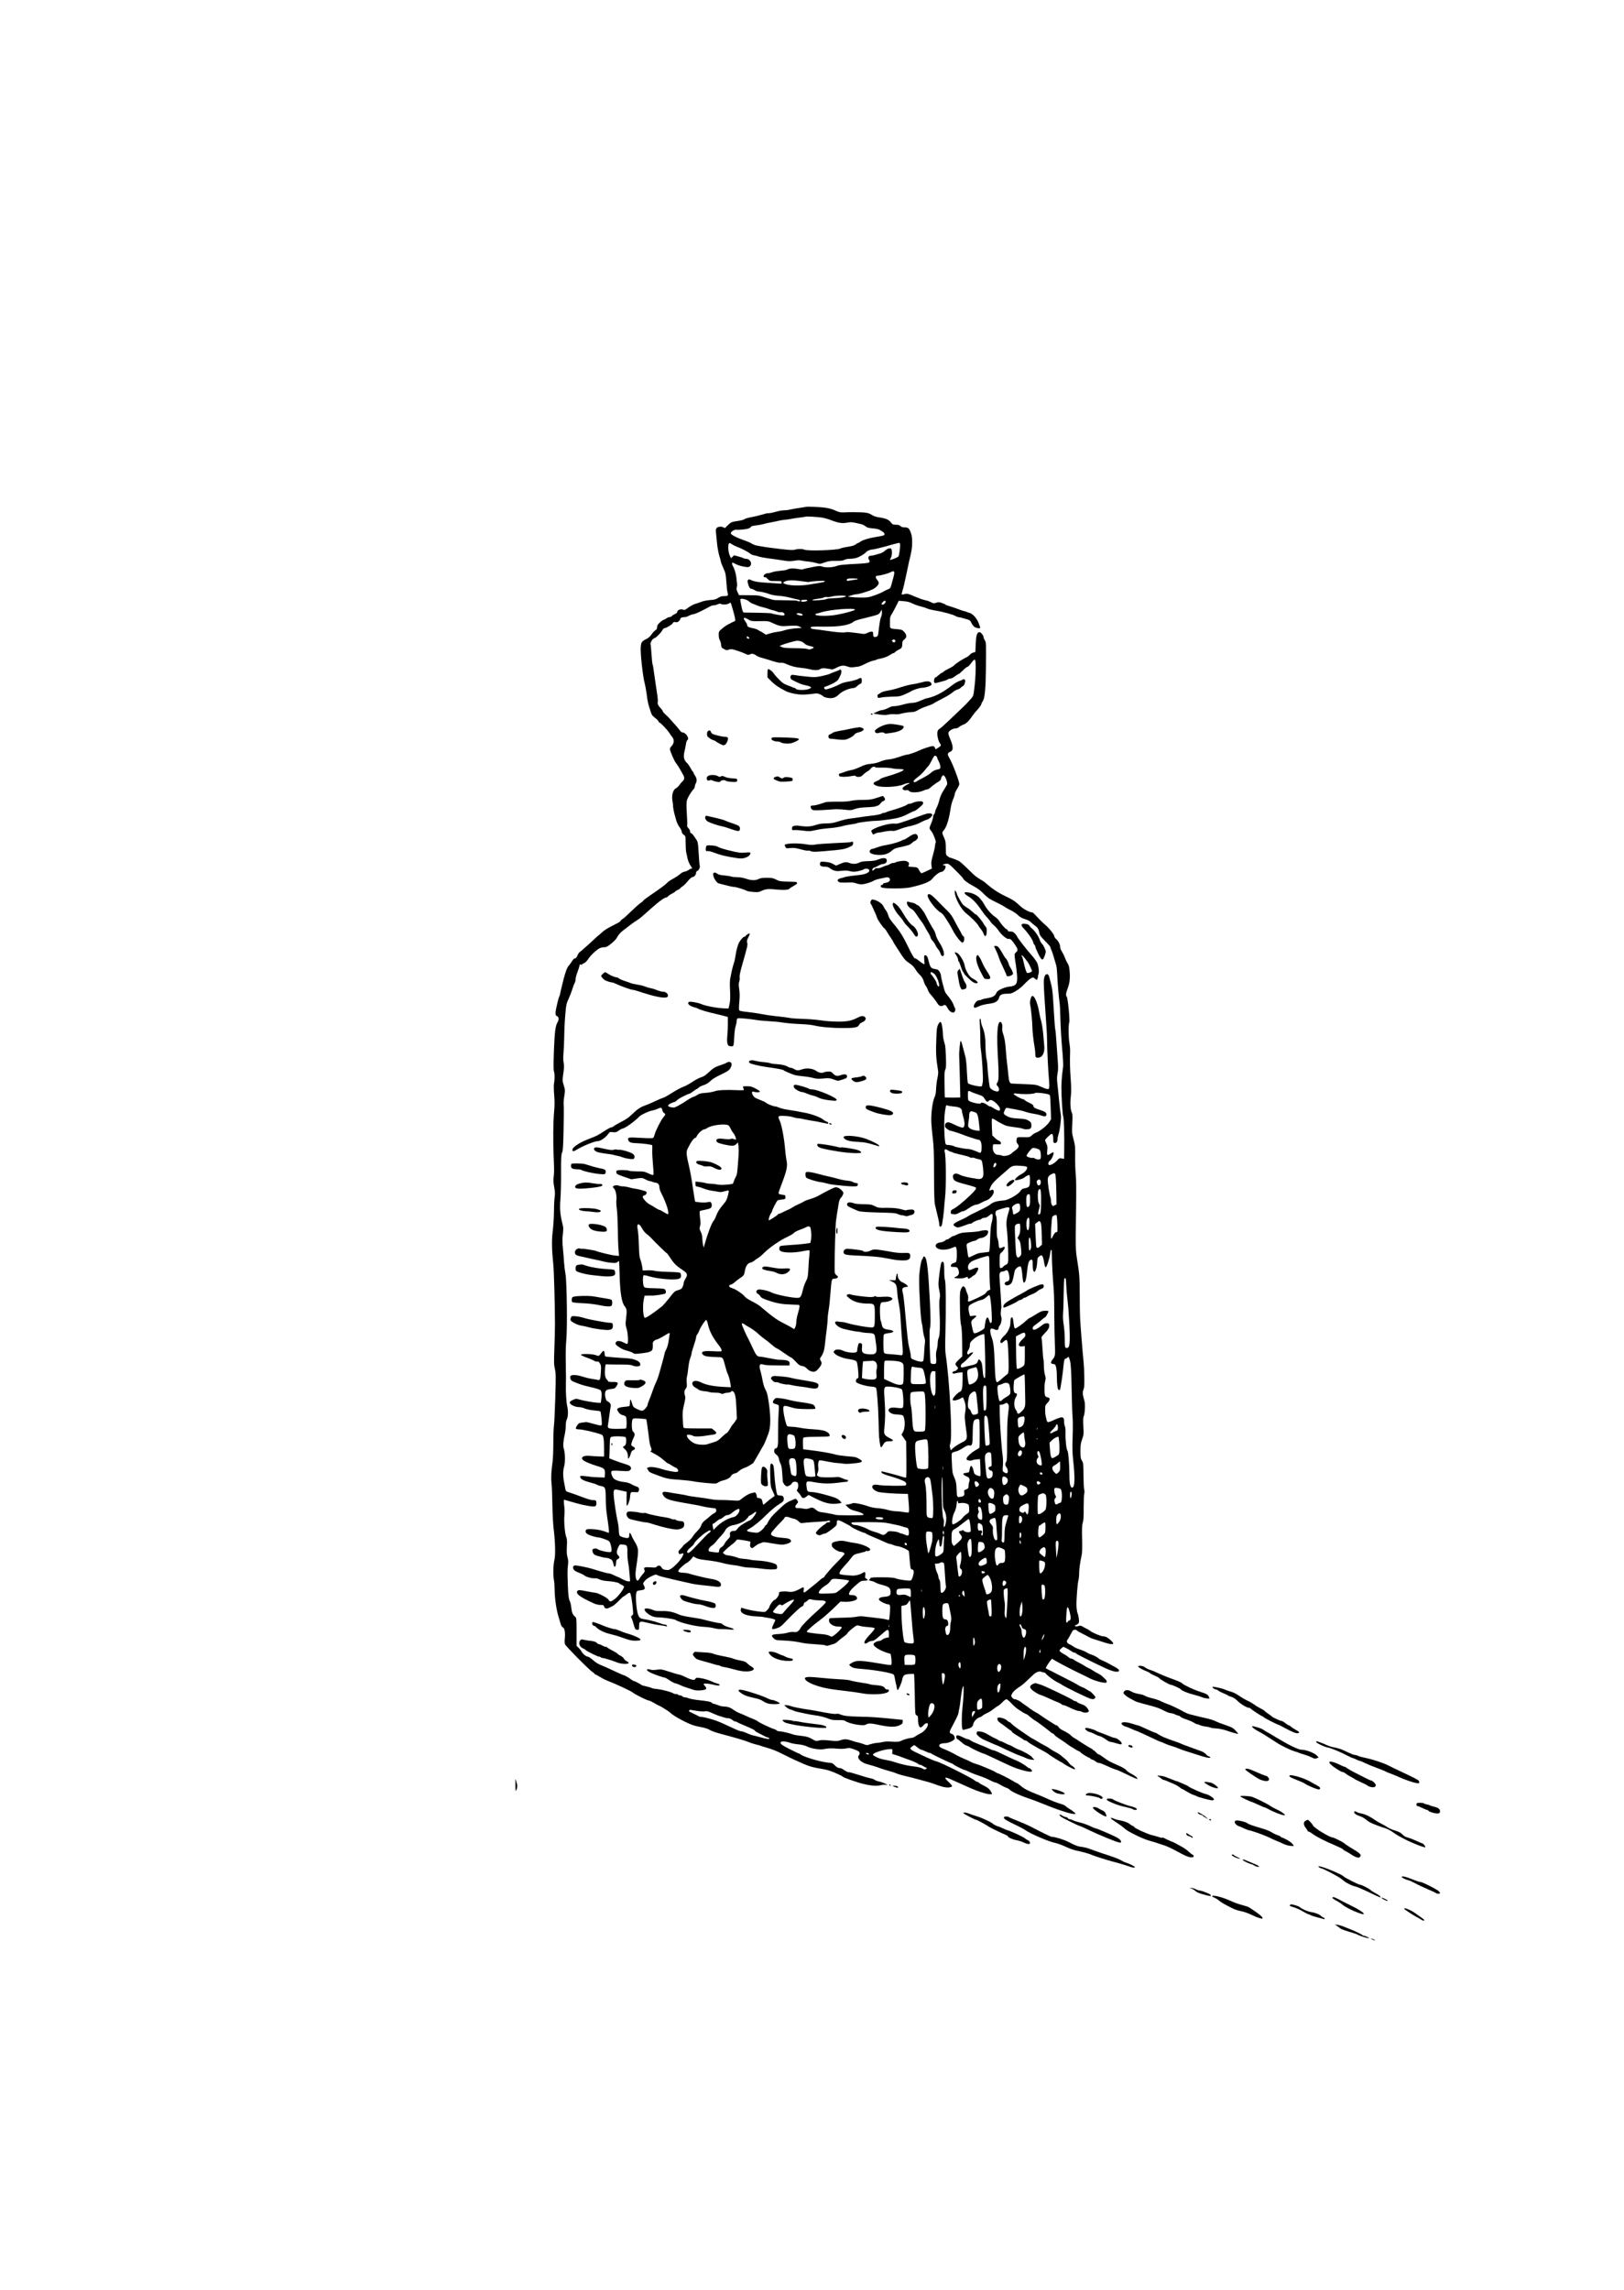 <svg height="3496pt" preserveAspectRatio="xMidYMid meet" viewBox="0 0 2480 3496" width="2480pt" xmlns="http://www.w3.org/2000/svg"><g transform="matrix(.1 0 0 -.1 0 3496)"><path d="m12315 27224c-5-2-55-10-110-18s-118-19-140-25-61-11-87-11-73-7-105-16c-79-22-137-33-144-28-4 2-44-7-89-21-46-14-121-32-168-40s-93-22-102-30c-10-9-58-22-110-29-85-13-96-17-133-53-23-21-45-42-49-48-5-7-14-6-28 3-30 19-84 15-105-8-14-16-16-30-11-72 3-29 10-102 16-163 6-60 21-146 35-191s25-87 25-94 17-49 37-94c34-74 37-92 45-211 5-71 13-145 19-162 14-44 6-53-52-53-37 0-60-7-92-27-33-22-58-29-122-33-44-3-105-15-135-27s-75-27-100-34c-24-8-69-32-100-55-41-32-59-40-72-33-39 21-98-2-98-39 0-7-15-18-32-25-18-8-39-21-47-30-7-10-24-17-36-17s-34-9-48-20-31-20-39-20c-7-1-33-18-58-40-35-31-44-46-45-72 0-25-7-37-31-53-16-11-42-39-56-62-18-28-43-50-76-67-71-36-80-48-87-118-9-87 31-457 62-567 8-31 21-101 28-156 15-117 18-134 53-243 23-75 30-86 74-119 26-21 51-45 54-55s9-18 14-18c15 0 120-110 149-155 14-22 36-53 49-70 31-37 26-95-12-134-14-15-26-35-26-44 0-30 69-190 93-216 13-15 39-53 57-86s41-75 52-93c25-45 23-69-10-100-16-15-39-42-51-60s-35-39-51-47c-43-22-66-109-51-192 6-34 10-66 9-70-3-14 14-106 27-148 7-22 18-62 25-89 8-27 28-69 47-93 18-24 33-54 33-68 0-16 11-32 30-47 30-22 30-22 30-125 0-56 4-122 9-145 6-24 15-68 22-98 6-30 25-74 40-98 33-49 34-52 15-52-7 0-24-9-38-19-13-11-41-23-62-27-23-4-53-20-73-39-19-18-62-46-95-64-33-17-71-41-84-53-58-56-84-75-286-214-54-37-98-71-98-76 0-4-17-19-37-32-21-14-87-72-147-130s-112-106-115-106c-10-1-51-38-51-47 0-4-49-31-108-60s-125-68-147-88c-22-19-52-45-68-58-15-12-49-42-75-67-67-64-202-183-222-197-10-7-25-31-34-53-11-27-22-40-35-40-12 0-28-15-42-37-12-21-34-52-49-69-26-30-34-47-63-139-16-50-64-244-74-300-3-16-9-34-13-40-4-5-14-39-23-75-43-177-44-213-6-225 23-8 26-55 5-88-34-53-46-149-57-435-7-200-7-293 0-315 13-36 14-124 1-187-5-27-4-97 3-175 8-98 8-163-2-265-13-144-16-427-6-680 9-218 9-227 0-306-6-52-3-95 9-160 12-69 14-102 6-149-5-33-10-130-10-215-1-85-9-218-18-295-19-147-16-288 7-510 11-96 26-645 26-920 0-71-4-238-9-370-8-210-7-249 8-313 15-66 16-110 6-435-6-199-15-389-20-422s-10-154-10-270c0-115-5-244-11-285-21-151-26-256-17-325 5-38 11-182 13-320 2-140 11-305 19-375 26-209 31-414 12-486-18-69-21-244-6-309 5-22 9-85 10-140 1-135 27-314 61-420 10-33 24-80 31-105 8-29 21-48 35-54 26-12 38-84 28-173-4-32-2-69 3-83 11-30 361-384 415-420 20-14 37-28 37-32 0-5 4-8 10-8 5 0 40-19 77-42 38-23 95-51 128-63 92-34 335-147 360-167 42-35 229-128 256-128 8 0 45-18 83-40 37-22 71-40 75-40 10 0 155-91 166-104 22-27 115-85 225-139 90-44 137-61 215-76 95-18 130-29 165-50 28-17 94-40 170-60 239-63 351-97 413-121 37-16 91-33 120-40 29-6 61-15 72-20s47-16 80-25c103-30 160-52 272-109 59-30 137-68 173-84s97-43 135-60c84-37 153-56 260-72 44-7 107-21 140-33 66-22 187-77 195-89 11-15 226-90 324-113 115-27 203-32 261-16 22 6 56 8 75 5 33-4 31-3-16 20-29 13-70 27-93 31-22 4-51 15-63 25-13 9-43 21-68 24-25 4-107 28-183 53s-141 42-144 39c-6-6-52 17-92 46-13 10-37 18-53 18-20 0-40 12-68 40-30 31-47 40-72 40-99 0-400 85-449 126-8 8-20 14-25 14s-70 31-144 68c-133 67-161 92-128 114 16 11 85 2 141-19 23-8 78-18 122-22 53-5 99-17 136-35 68-32 192-50 252-37 59 13 120 15 208 6 49-4 96-3 130 4 48 11 59 9 126-15 57-21 75-32 79-50 4-14 0-29-9-39-38-38 28-111 123-135 52-14 136-39 165-50 44-17 84-30 175-56 52-14 100-30 105-34 12-8 102-34 175-51 30-6 78-18 105-26 28-8 93-26 145-39s118-33 145-43c118-46 193-64 239-57 27 4 46 12 46 20 0 7-25 37-56 65-75 70-61 84 37 38 73-33 127-57 305-136 50-22 115-47 145-56s68-20 85-25c35-11 94-13 94-4 0 4-12 25-26 48-20 31-44 49-94 74-38 18-74 39-80 47-7 8-19 15-28 15s-25 9-36 19c-43 39-514 275-584 292-26 7-92 33-147 59-55 27-129 61-165 78-36 16-72 37-80 47-13 16-11 20 15 41 17 13 33 24 37 24 3 0 25-16 48-35s48-35 56-35 37-11 66-25c28-14 58-25 67-25 8 0 22-6 30-14 16-13 295-146 308-146 3 0 14-7 23-15 20-18 156-85 173-85 6 0 38-13 69-29s100-43 153-60c52-17 124-46 160-66 36-19 73-35 83-35 9 0 47-17 83-39 37-21 78-41 92-45 15-3 35-15 46-27 30-33 178-98 351-155 25-8 77-28 115-44 127-52 269-106 330-124 33-11 67-21 75-24 42-15 126-29 133-23 8 8-31 41-98 81-22 14-47 32-55 41s-35 21-60 28c-56 15-155 53-235 91-33 16-100 44-150 63-126 49-188 82-241 128-25 21-50 39-55 39-6 0-33 15-62 33-51 33-218 117-232 117-4 0-19 8-33 18-15 10-58 31-97 46-38 15-88 36-110 46s-65 25-96 34-64 23-75 30c-10 7-55 28-99 46-44 19-96 43-115 55-50 30-156 81-215 103-87 34-61 82 44 82 45 0 127 38 139 65 11 23-19 75-42 75-8 0-19 7-26 15-11 13-8 25 16 72 16 31 48 92 71 137s42 92 42 106c1 14 5 41 11 60 5 19 14 78 19 130 14 124 31 210 42 210s4-187-14-340c-12-105-13-264-2-309 5-18 10-22 28-16 12 3 40 11 62 16 51 13 71 32 79 73 7 38 59 92 98 101 15 4 33 14 40 22s36 26 66 39 75 41 100 62c26 20 59 44 74 51 15 8 46 34 68 58 23 23 49 43 60 43 10 0 43-27 73-60s76-75 103-92 60-38 74-48c14-9 35-20 46-24 11-3 29-14 40-24 34-31 102-82 109-82s195-141 229-172c11-10 27-20 37-23 9-3 20-12 22-19 3-8 30-29 59-48 88-57 101-66 143-98 22-16 47-33 55-37 8-3 33-18 55-33s50-30 63-34c12-4 22-11 22-15 0-9 113-81 128-81 5 0 15-6 21-14 7-8 23-17 37-20 14-4 35-16 47-26 11-11 29-20 38-20 10 0 31-5 46-11 62-25 90-38 143-62 30-14 69-29 85-32 17-4 94-39 173-77 78-39 145-68 149-64 11 11-31 48-88 77-32 15-68 41-80 57-13 15-55 42-94 59-159 70-183 83-248 132-37 28-74 51-82 51-7 0-25 14-38 30-14 17-30 30-36 30s-11 4-11 8c0 5-16 16-35 25s-81 47-138 84c-56 37-112 73-125 80s-31 21-40 32c-17 19-60 46-133 82-20 10-44 30-53 44s-22 25-28 25c-7 0-28 11-47 24-20 13-65 42-101 64-36 23-83 55-105 71s-51 34-65 40-50 29-80 51c-30 23-73 53-95 68s-42 29-45 32c-15 18-81 50-101 50-14 0-32 11-43 26-18 26-18 27 2 63 19 34 45 56 132 115 31 21 80 65 197 177 34 33 92 52 114 38 8-5 24-9 36-9s28-9 35-19c21-30 126-108 177-132 25-12 53-28 61-34 31-26 397-205 442-217 37-9 50-9 62 1 9 8 16 17 16 21 0 11-74 90-84 90-4 0-26 13-49 28-23 16-54 32-68 35-14 4-43 19-65 33-21 15-97 56-169 91-71 36-150 76-175 89-25 14-69 36-97 49-29 14-53 27-53 31 0 9 49 87 73 116l22 26 75-44c41-24 158-85 260-136 102-50 193-95 203-99 9-5 25-13 35-18 54-28 154-60 205-66 53-6 57-5 57 14 0 11-7 26-16 33s-28 26-43 41c-14 15-46 37-71 49s-58 31-75 43c-16 12-48 30-70 40-22 9-47 23-55 30s-44 27-80 46c-36 18-76 41-89 51s-32 18-42 18-29 10-43 23c-13 12-37 29-53 37-49 25-83 51-83 64 0 7 14 22 30 35l30 22 43-21c23-11 57-31 76-45s42-25 52-25c11 0 19-4 19-9 0-8 194-106 435-220 82-39 149-61 186-61 56 0 51 29-11 65-103 58-174 95-204 106-20 7-45 20-54 29-23 22-92 57-123 64-14 3-41 16-60 28-19 13-67 34-107 47-41 13-86 34-100 46-15 12-41 27-59 34-38 15-51 45-31 69 8 9 27 42 42 72 16 30 33 61 38 68 13 15 54 16 63 2 4-6 39-26 78-46 39-19 85-43 102-53 29-18 59-28 242-85 134-42 167-31 97 33-45 42-82 61-115 61-35 0-160 52-202 84-19 14-37 26-40 26s-29 13-56 29c-43 26-53 28-79 19-16-6-38-8-48-4-17 7-15 9 13 21 17 7 34 23 38 34 8 26-3 105-21 149-7 18-14 70-15 115-2 101 17 339 31 387 5 19 10 66 10 105 0 63 14 162 40 285 6 25 8 131 5 239-4 155-2 205 10 245 12 38 15 98 14 236 0 102 4 196 9 210 5 15 5 37-1 60-5 19-10 118-11 220-1 173-2 187-23 221-20 32-23 50-23 147 0 94 4 122 26 182 24 67 25 78 18 199-5 94-3 133 6 151 17 32 25 183 12 228-30 108-33 137-17 176 13 30 16 70 14 190-1 83-6 187-11 231-15 150-50 580-54 685-3 58-5 214-5 347-1 260-4 312-39 528-25 159-26 174-17 765 4 299 3 468-5 540-6 58-10 179-9 270 2 152 0 173-24 265-26 95-27 108-20 241 5 102 4 148-5 164-22 42-30 141-18 245 9 76 8 141-1 275-12 156-14 270-9 425 1 28-4 84-11 125-15 85-16 277-2 313 12 31-22 374-38 390s-14 55 8 112c35 91 44 157 37 262-6 77-12 105-30 133-13 19-32 60-44 91-11 31-32 73-46 94s-26 51-26 67c0 40-25 90-61 122-16 14-29 35-29 45 0 26-87 133-152 185-29 25-79 74-111 110s-63 66-69 66c-38 0-133 48-177 89-89 83-122 106-241 162-106 50-199 112-296 198-17 16-58 43-90 61-33 19-78 52-100 74-119 117-192 184-214 198-26 16-138 59-143 55-1-1-16 8-32 20-30 21-30 22-31 125-1 89-4 111-27 162-33 72-33 77-1 115 42 50 80 176 104 346 6 38 22 94 35 123 14 30 25 65 25 78s16 48 35 78 35 65 35 76c0 47-104 318-156 407-20 34-23 47-14 63 6 11 17 20 24 20s21 9 31 20c24 27 16 86-24 179-21 46-31 82-27 96 7 29 67 65 108 65 18 0 41 9 53 20 12 12 43 29 69 39 46 17 81 52 146 146 14 20 46 59 72 87 25 28 49 62 53 75 3 14 14 37 25 52 28 39 43 191 46 471 4 431 4 422-17 456-10 17-19 39-19 48 0 25-41 76-62 76-37 0-51-45-57-178l-6-126-32-8c-17-5-40-19-51-32-10-13-34-31-53-40-54-25-162-94-187-122-13-13-51-37-85-52-34-16-68-36-76-45-7-9-19-17-25-17s-28-16-50-35c-21-19-42-35-47-35-15 0-31-42-24-67 5-20 11-24 28-20 112 27 168 44 179 55 6 6 24 12 39 12s46 15 72 35c25 19 50 35 56 35s35 25 65 55 61 55 70 55c8 0 34 25 56 55 63 85 70 78 70-72-1-119-8-219-28-370-7-52-14-69-48-105-64-72-82-90-147-151-34-31-116-109-182-173s-132-122-146-130c-18-9-29-25-33-47-8-43 11-134 35-169 26-36 25-41-21-71l-41-26-11 24c-7 17-19 25-35 25-27 0-151-40-199-64-48-25-167-66-189-66-10 0-37-6-60-14-120-41-176-56-230-60-34-3-86-16-120-31-40-18-88-30-142-35-66-6-99-15-167-48-47-22-107-44-133-47-26-4-68-15-93-25s-58-21-73-25c-22-4-28-11-25-28 3-19 10-22 58-25 30-2 86 2 124 9 54 10 71 10 74 1 2-7 21-12 42-12 31 0 46 7 72 34 18 18 48 41 65 50 18 9 40 27 48 40 18 28 53 40 71 25 7-6 32-9 56-8 82 3 173-2 208-11 19-6 65-10 103-10 37 0 67-4 67-10 0-19-113-63-291-114-31-9-62-22-68-30-7-8-32-23-57-32-59-23-58-46 3-69 87-33 332-19 423 25 24 11 80 22 80 15 0-3-8-9-17-13-38-16-83-48-88-62-9-21 23-40 57-33 21 4 32 1 42-13 21-28 144-25 210 4 27 12 57 22 67 22s29 10 43 23c32 29 93 74 134 98 17 10 32 27 32 37 0 9 7 28 16 40 15 22 17 22 35 6 24-22 52-106 42-130-4-10-28-51-53-90-31-48-51-93-64-144-9-40-28-94-42-119-13-25-24-55-24-67s-7-27-15-34-15-26-15-42-14-61-30-99c-31-70-31-78 1-114 29-33 81-167 69-179-5-5-10-24-10-41 0-16-10-64-21-105-37-133-40-154-34-202l7-47-74-35c-40-20-78-36-85-36s-22 18-33 39c-25 50-29 52-102 56-33 2-62 6-65 8-2 3 0 14 6 25 13 24-6 48-45 58-33 9-124-4-158-21-16-8-32-12-37-9s-26-4-45-15c-19-12-41-21-49-21-7 0-37-11-66-24-32-15-62-23-78-20-19 4-32-1-45-15-21-23-36-27-36-10 0 15 26 39 42 39 7 0 31 11 53 25 22 13 52 25 66 25 45 0 75 38 57 73-12 24-65 22-130-5-39-16-78-22-149-24-64-1-107-7-127-18-51-26-105-30-156-11-52 20-79 17-154-16l-53-23-47 25c-33 19-68 28-119 32-71 6-73 5-79-19-10-37 11-54 68-54 36 0 58-6 81-23 53-39 90-49 154-43 90 9 104 9 158-4 40-10 63-10 115 0 36 7 74 19 85 26 44 31 114 4 84-33-25-30-83-46-214-58-71-7-143-19-160-26-16-7-41-14-54-15-13-2-31-10-40-19-14-13-14-17 2-32 18-18 30-19 195-14 24 0 59-6 79-14 19-8 55-15 79-15 46 0 152 32 192 58 13 8 53 21 90 28s79 16 95 20c60 14 82-53 24-74-18-7-40-12-49-12s-18-7-22-15c-3-8-12-15-21-15-18 0-20-26-4-36 35-22 349-22 444 0 201 45 299 85 337 136 32 44 107 100 134 100s64 44 64 76c0 17-6 24-20 24-36 0-21 17 21 23 46 6 45 7 180-127 49-49 89-94 90-100 0-16 74-70 144-107 78-42 118-71 186-141 44-44 79-68 165-108 60-29 123-62 139-75 17-12 59-36 95-53s83-49 105-71c29-30 57-46 106-61 39-12 75-30 90-46 13-14 42-39 65-55 42-29 58-57 68-119 5-27 25-54 86-115 44-44 80-85 80-91 0-7 6-25 14-41 12-24 41-115 77-243 5-19 12-80 14-135 6-140 24-349 35-420 6-33 12-152 14-265 3-113 14-311 26-440s19-255 16-280-10-81-16-125c-5-45-10-130-11-190-1-136 18-432 28-448 11-16 19-298 15-525l-2-123-36 7c-34 6-40 4-78-39-39-41-105-74-120-59-13 12-5 48 14 60 34 21 78 132 52 132-4 0-24-11-45-25-46-32-53-21-43 61 5 43 2 63-14 96-11 23-20 47-20 52 0 14 85 96 99 96 18 0 26-24 26-80 0-44 3-55 18-58 28-6 47 17 47 56 0 19 9 60 19 91 17 49 39 228 33 271-1 8-6 47-12 85-5 39-14 120-20 180-5 61-15 155-21 209-9 79-9 113 1 168 11 56 11 99 1 231-7 89-16 221-21 292-4 72-10 137-14 145-4 9-13 128-21 265-21 351-21 350-63 510-15 57-22 71-40 73-32 5-52-43-52-125 0-37 4-129 9-203s12-182 16-240c3-58 10-157 15-220s10-160 10-215c0-122 17-477 29-600 5-49 7-104 4-122-5-30-7-32-37-26-17 3-59 19-93 35-52 25-78 30-155 34-51 2-133 5-183 8-49 2-98 5-107 5-28 1-42 40-49 131-4 47-12 121-18 165s-15 139-20 210c-9 128-20 191-47 270-8 22-11 56-8 75 7 41-9 90-30 90-47 0-58-197-34-585 13-211 10-316-8-336s-18-43 0-58c20-17 29-60 16-76-21-25-127 22-135 60-11 47-35 268-35 317-1 29-7 82-15 118s-14 119-15 184c0 138-13 218-46 297-13 31-24 73-24 93s-5 36-12 36c-8 0-9-30-3-112 4-62 7-153 6-203-1-49 3-124 9-165 18-117 36-419 29-483-4-32-11-63-17-69-14-14-173 19-208 44-7 5-13 73-18 175-3 93-13 193-21 223s-22 82-30 115c-9 33-21 77-26 98-5 20-13 37-18 37-8 0-26-173-23-225 3-34 14-465 16-570l1-69-117-2c-65 0-119 2-119 5-1 3-3 93-4 200-3 156-1 201 11 223 12 23 14 61 10 188-3 88-9 174-15 192-23 75-31 118-31 162 0 26-5 79-12 117-13 82-31 89-63 24-16-32-21-69-25-190-10-246-6-312 26-511 4-26 0-68-10-113-9-39-18-112-20-160-2-53-10-101-19-118-35-68-61-257-54-401 3-59 13-170 23-247 14-113 18-218 18-545 1-285 5-420 13-455 47-192 66-274 67-304 1-41 20-51 37-19 11 19 37 226 41 318 1 14 5 57 9 95 21 171 17 659-5 715-3 8-2 21 3 29 7 11 16 10 47-10 22-13 43-23 48-21 4 1 14-2 22-9 7-6 64-22 125-35s122-30 135-38c12-9 30-13 39-10 9 4 26 2 38-4s38-13 58-17c21-3 42-12 48-19 16-19 35-185 27-229s-35-61-85-54c-138 20-232 42-269 62-75 42-129 12-103-57 15-39 40-50 245-103 49-13 93-28 99-34 13-13-16-52-95-126-108-101-201-176-245-198-35-17-43-26-43-49 0-15 3-28 8-29 4 0 22-2 41-5 24-3 46 3 77 21 23 14 51 25 62 25 10 0 34 11 53 24 65 47 122 76 147 76 13 0 48 13 76 29s62 31 76 35c55 14 126 100 116 141-7 27-17 30-47 15-25-14-25 1 1 57 19 43 65 92 155 168 26 22 71 61 99 87 69 63 88 69 201 61 80-5 95-9 101-25 7-24-36-76-85-100-46-23-101-70-101-87 0-9 10-11 33-6 53 11 101 28 112 41 6 6 24 18 42 27 39 20 43 12 42-71-2-103-4-107-101-126-16-4-35-20-48-41-30-49-185-136-248-140-106-7-174-27-209-62-10-10-68-43-128-72-155-75-208-102-225-116-8-6-53-29-100-50-117-53-132-73-78-101 30-16 36-16 88 1 30 10 69 24 87 31 17 8 40 14 51 14 12 0 24 4 27 10 8 13 93 50 115 50 10 0 23 7 30 15s27 15 44 15c21 0 44 10 66 30 19 16 41 29 48 30 17 0 15-74-4-135-12-35-18-108-23-242-3-105-10-195-14-200-5-4-44-10-87-14-62-4-92-12-147-40-37-19-72-34-78-34-5 0-13 27-17 60s-10 78-14 101c-4 28-2 43 8 50 16 13 99 44 117 44 7 0 24 9 38 20s35 20 46 20c35 0 95 32 106 57 23 49 15 63-33 63-25 0-57-5-72-10-15-6-64-13-108-16-45-3-107-7-138-9-35-2-77-13-108-29-29-14-58-26-65-26s-27-11-43-25c-17-14-37-25-46-25s-25-9-36-20-40-22-70-26c-71-9-95-57-45-90s156-27 243 14c29 13 35 13 43 1 16-26 15-206-2-223-5-6-24-15-41-20-22-8-34-18-36-33-3-21 1-23 40-23 52 0 62-6 75-46 17-50 5-84-34-101-20-8-33-16-30-19 2-3 30-7 60-9 51-4 84 1 130 20 12 5 17 2 17-9 0-23 23-20 56 9 16 14 36 27 44 30 17 6 60 76 60 99 0 22-33 20-82-4-56-27-65-25-73 10-9 41 13 80 58 106 54 30 234 87 252 80 13-4 15-32 15-169 0-90 3-204 6-253l7-90-27-12c-14-6-31-22-37-35-10-22-85-62-222-121-55-23-60-21-52 23 5 29 1 52-14 87-12 25-21 52-21 58 0 21-30 55-44 50-8-3-22-24-32-47-14-35-17-69-15-207 2-220 7-295 21-355 7-29 13-136 14-255l2-205-53-50c-58-55-63-72-33-100 11-10 20-23 20-30 0-16-33-45-52-45-9 0-21-7-28-15-10-12-9-16 4-21 9-3 24-3 33 1 10 4 39 9 66 12l47 4v-114c0-122-11-173-39-182-31-10-111-94-111-116 0-20 4-21 43-15 23 4 57 16 76 27 18 11 35 19 36 17 2-2 10-20 18-40 24-58 30-118 17-187-11-63-9-100 21-313 12-88 2-112-58-141-67-33-132-75-159-103l-22-25-11 34c-9 25-8 42 1 68 36 99-9 965-71 1369-7 40-8 161-3 320 10 372 7 782-7 808-6 12-11 71-11 139 0 121-7 150-33 140-16-6-27-61-48-246-11-91-10-114 5-187 13-64 15-92 7-122-7-25-8-95-3-202 11-212 6-366-13-404-8-16-15-52-15-81 0-28-7-74-15-101-11-35-13-70-9-121 5-48 3-77-4-86-13-15-68-11-79 6-11 19-24 490-13 522 14 44 14 170 0 430-24 459-42 625-72 663-13 15-28 16-28 1 0-6-8-23-19-37-18-27-44-194-44-292-1-216 24-625 41-682 6-18 13-62 16-98s13-87 22-113c10-31 14-60 9-85-3-20-9-89-12-152-2-63-10-121-16-128-13-17-73-8-139 20-44 19-48 23-48 54 0 19-9 67-19 107-23 89-31 150-76 652-8 88-20 178-26 201-18 67-10 88 34 95 20 3 40 8 42 11 7 7-54 53-82 62-36 11-73 63-73 102 0 51-15 41-26-18l-9-53-50 2-50 2 41-19c67-32 77-49 85-153 3-51 11-114 17-142 22-111 32-186 37-305 3-69 13-205 21-303 9-99 13-190 9-204-5-23-9-25-43-19-20 3-81 9-135 13-92 6-99 8-108 30-11 31-12 253 0 272 5 7 30 15 57 18 27 2 59 9 71 15 21 10 22 12 5 23-9 7-43 15-74 19-65 8-83 25-94 86-4 19-10 42-15 51s-9 66-11 125c-2 109 8 153 35 155 7 1 28 2 47 4 48 3 113 32 108 47-10 29-52 38-145 32-65-5-97-3-107 5s-16 9-21 1c-3-5-30-10-58-10-75 0-283 27-307 40-21 11-60-1-60-19 0-5 24-27 53-49 59-46 157-72 269-72 105 0 108-4 108-173 0-161-4-183-31-190-34-9-284 33-384 64-33 10-71 18-85 18s-42 3-62 7c-80 13-45-59 48-100 35-15 214-53 259-55 17-1 44-5 60-10 17-4 59-9 94-10 86-3 98-11 106-69 3-26 11-78 16-117 18-127-5-151-131-137-77 8-94 29-86 102 6 51 0 64-31 67-18 2-23-5-32-48-6-27-11-59-11-69 0-13-9-22-26-26-41-10-135 2-184 25-54 25-113 27-134 5-21-20-20-27 7-52 30-28 110-62 177-73 140-24 149-28 160-67 5-21 13-81 17-134 5-87 4-98-10-98-19 0-35-47-21-60 26-24 137-58 212-65 61-5 85-11 91-24 14-25 32-276 38-501 2-113 6-223 8-245 11-108 21-160 30-159 6 1 20 18 32 40 25 45 41 52 106 53 63 1 58 16-16 53-70 36-80 54-73 126 16 164 18 264 6 435-15 214-13 222 57 220 72-1 188-24 204-41 23-23 35-264 15-281-9-8-37-9-92-2-87 10-124-2-124-39 0-28 56-60 105-61 22 0 58-3 80-7 38-7 41-10 53-57 17-65 8-164-20-210l-21-36 36-52 36-52 3-272c2-149 0-274-4-278s-35 2-70 14-108 32-163 46c-55 13-111 27-124 31-19 6-22 4-20-11 4-18 47-36 164-69 73-21 162-55 193-74 22-15 30-46 13-57-19-11-346-7-407 5-68 13-104 4-104-28 0-30 51-69 105-80 51-11 232-24 365-26l75-1 9-100c11-130 12-173 3-182-4-4-39-2-78 5-38 7-93 12-122 12-28 0-83 10-122 21-38 11-106 23-150 26-44 2-105 14-135 25-97 36-237 63-254 49-6-5-32-12-58-16l-47-7 39-38c30-29 54-41 112-55 79-19 130-43 125-60-4-10-410-10-428 0-9 6-157 34-224 42-22 3-51 15-65 28-47 42-67 48-110 31-32-13-50-14-96-5-31 6-65 9-74 6-9-2-24 0-33 5-19 10-13 33 16 65 19 21 19 24 3 48-18 27-27 30-54 16-9-5-40-18-67-29-29-12-75-44-106-74-30-29-73-69-95-89-60-55-104-110-126-156-10-24-23-43-28-43s-17-14-25-30c-9-17-35-44-58-61-38-28-47-30-97-24-120 13-138 27-77 58 64 34 174 124 267 218 52 53 129 117 170 144 84 53 90 59 90 95 0 34-17 50-54 50-17 0-36 4-42 8-15 9-42 190-50 337-6 95-10 118-26 132-34 31-40 2-35-178 5-159 6-167 36-229 17-35 31-67 31-72 0-4-17-19-37-32-21-13-58-42-83-65-25-22-48-41-52-41-3 0-9 18-13 39-8 46-19 58-60 63-20 2-29 8-27 17 2 8-2 27-9 43-9 23-17 28-33 24-12-4-34-9-51-13-30-6-94-45-150-91-28-23-33-24-125-17-52 4-135 7-184 7-49-1-119 5-155 13-36 7-127 21-201 30s-144 20-156 25c-11 4-56 13-100 19-43 7-101 16-129 21-105 20-127 21-140 10-12-10-12-16 0-39 31-61 82-81 310-121 213-37 241-42 300-57 33-8 92-18 130-22 67-6 70-7 73-34 3-22-3-31-28-45-18-9-44-28-60-42-15-14-50-43-78-65-37-29-55-51-62-79-7-24-31-58-63-90-28-28-60-68-72-88-11-20-48-58-82-83-35-26-63-51-63-55 0-5-16-24-36-43-30-28-36-39-30-60 5-23 9-25 38-16 17 5 34 7 36 4 3-3-6-25-19-51-27-52-111-142-168-180-34-22-46-25-85-19-38 6-50 13-62 36-17 33-53 39-75 13-11-14-27-16-94-10-92 7-110-1-93-40 10-20 6-29-25-63-20-22-43-54-52-71-39-75-73 10-54 135 38 260 40 298 22 350-10 28-31 68-45 90-15 22-34 59-43 83-21 51-35 54-35 7 0-24-6-38-16-42-24-9-115 15-130 35-8 10-13 44-14 80 0 35-7 91-15 125-22 91-58 332-63 413-4 90 2 96 83 77 33-8 72-16 88-20l27-5-1-104c-1-58 1-107 4-110 10-10 47 87 48 125 1 20 4 47 8 61 7 23 11 25 64 22 53-4 56-3 63 22 9 38 0 53-43 66-21 7-54 22-73 34-20 13-60 26-95 30-100 11-163 36-184 70-24 40-32 78-22 95 7 12 33 13 138 7 122-6 130-5 148 14 15 16 16 25 7 44-8 19-30 30-99 51-48 15-119 39-158 55l-70 28 2 49c2 26 4 97 5 158 3 101 5 110 25 120 27 14 202 10 217-5 6-6 10-34 9-63-2-49-12-66-47-81-6-3 3-17 21-33 37-32 53-68 53-121 1-35 1-36 16-17 8 11 21 40 27 64 9 34 19 47 40 55 34 13 32 36-6 54-15 7-27 19-27 26 0 20 20 77 40 116 19 37 15 65-14 89-22 18-23 173-1 191 10 9 40 10 110 5 52-4 95-8 95-9 6-20 32-209 41-286 6-58 17-117 25-132 17-32 18-68 2-68-19 0 1-14 72-51 36-18 91-57 123-86s63-53 69-53c5 0 29-13 53-29s53-32 64-36c24-7 45-40 36-55-3-6-18-10-33-10-36 0-157 25-212 43-79 27-172 40-203 28l-28-11 18-31c16-29 28-36 88-59 199-75 209-78 397-90 81-6 179-17 217-25s131-19 205-25c129-11 137-10 163 9 15 11 49 25 75 31 56 12 115 45 123 69 5 18 45 41 69 41 8 0 31 15 52 34s57 39 79 46 60 25 83 40c24 16 47 30 51 32s36 55 71 118 71 126 80 140c18 25 36 66 84 194 40 102 39 280-3 536-11 68-22 103-50 156-12 23-28 79-36 126-9 47-22 108-30 134-29 96-16 124 47 102 20-7 104-12 213-12l180-1 3 23c7 50-25 62-173 65-11 0-72 11-135 23-63 13-129 24-146 24-40 0-60 25-108 130-21 47-47 101-57 120-42 77-109 227-109 245 0 20 10 19 40-2 13-10 41-27 61-38 54-29 117-75 158-115 20-19 59-50 87-70 28-19 75-57 104-83s66-54 84-61c17-7 67-39 111-71 44-31 90-61 103-66s47-35 77-68c45-48 62-59 95-64 28-3 49-15 69-36 32-34 68-51 111-51 21 0 39 12 69 47 51 57 58 83 35 121-16 29-16 31 3 58 37 52 53 104 63 207 5 56 17 152 25 212 8 61 15 135 15 165s7 91 15 135 20 152 26 240 15 177 20 198c9 33 13 37 43 37 19 0 39 7 47 16 11 13 8 19-16 38-29 23-29 24-29 137 0 183 12 609 19 674 6 56 21 151 44 289 7 37 18 66 31 78 20 19 40 58 40 78s-53 70-86 80c-34 11-42 9-132-36-54-27-121-63-151-81-29-18-85-41-125-53-39-12-79-26-90-31-10-6-33-19-50-28s-47-23-66-31c-19-7-53-25-75-40s-56-33-75-40c-19-8-55-24-79-37s-50-23-57-23c-8 0-14-4-14-9 0-7-106-78-134-90-16-6 2 68 23 98 12 16 21 34 21 39 0 20 74 164 87 169 7 3 37 8 66 12 50 6 52 7 52 36 0 19-5 30-15 32-71 9-90 15-90 29 0 9 17 61 39 117 92 242 102 295 80 397-5 25-14 95-19 155-15 175-51 364-81 433-34 77-32 81 69 77 48-1 107-10 132-19s59-16 75-16c17 0 59-7 95-16 36-8 94-19 130-24s85-14 110-20 59-13 75-15c17-3 36-7 43-10 9-3 12 1 10 13-2 9-12 18-24 20-11 2-35 16-54 32-42 36-183 87-292 106-46 8-90 16-98 19-8 2-64 11-123 20-60 8-129 24-154 35s-54 20-64 20c-27 0-126 39-139 55-6 8-49 28-96 46-70 26-87 37-104 67-26 42-20 67 12 56 35-12 93-11 93 3 0 6-30 27-66 46-57 30-76 35-132 35-66 0-66 0-56-25 5-13 9-28 9-32s-46-6-102-3c-172 8-297 2-348-18-25-9-85-20-134-23-71-5-96-11-125-30-20-14-48-27-62-31-14-3-55-25-90-49s-95-61-132-81c-63-35-71-37-115-29-64 11-65 32-5 61 27 12 53 22 59 22s21 12 35 26c22 23 133 82 187 98 12 4 43 23 67 42 25 19 49 34 53 34s15 8 23 18c9 10 41 26 72 36 33 10 71 31 88 48 45 45 86 71 199 124 101 48 122 67 141 129 14 47-33 72-76 41-11-7-49-23-85-34-84-26-122-49-192-116-42-40-70-59-110-71-29-8-89-40-133-70s-109-65-145-78-111-54-167-90c-55-36-114-69-130-73-15-4-73-28-128-54s-122-55-149-64c-74-25-123-58-201-134-51-50-95-81-165-116-52-26-104-57-116-67-11-10-29-19-40-19s-62-28-114-62c-97-63-104-67-224-113-128-48-239-117-251-156-12-36 9-43 51-16 98 61 282 137 334 137 39 0 118 54 154 104 27 38 29 38 76 33 43-5 53-2 89 24 23 16 45 29 51 29 36 0 186 105 264 186 27 28 148 84 195 91 20 3 54 14 77 24 58 27 71 25 78-16 4-19 16-39 26-45 27-14 25-27-9-66-36-40-118-202-133-261-5-23-16-47-23-53-8-7-68-7-190 0-194 11-206 9-189-37 10-30 42-42 119-44 100-3 245-22 246-33 1-6 1-47 0-91s5-140 12-213 10-138 6-143c-6-11-22-7-95 27-43 20-66 23-150 22-54 0-111 4-126 10-32 13-168 15-187 2-9-5-11-17-8-32 5-20 24-30 117-62l111-38 83 12c82 11 85 11 132-14 27-14 57-26 67-26s27-5 37-10c11-6 34-12 51-14 39-5 59-29 59-71 0-17 11-54 25-81 80-155 130-313 105-329-4-2-31 11-61 30-29 19-60 35-67 35-8 0-34 14-59 30-25 17-66 41-92 54-49 26-113 99-105 121 3 7 16 16 29 19 23 6 38 36 26 53-6 10-128 43-178 48-15 1-54 10-86 19s-76 16-98 16-49 5-60 10c-25 14-89 2-89-16 0-7 9-22 21-32 23-22 41-121 32-177-3-19 0-77 7-129 7-51 13-185 15-297 1-112 5-253 10-312l8-109-59 5c-51 4-270 57-292 71-14 8-202 38-215 33-6-2-22 0-35 4-28 11-72-24-72-55 0-36 17-50 72-62 29-6 94-20 143-32 50-11 104-23 120-26 17-2 57-12 90-21s93-19 133-22c61-5 75-3 92 12 11 10 22 16 24 14s6-101 9-219c7-266 31-414 78-472 33-42 35-65 19-196-9-73-8-90 10-148 21-68 28-218 11-228-5-3-30 5-55 19-71 38-126 30-126-17 0-21 88-81 140-96 93-27 116-36 132-49 14-12 31-13 115-3 166 19 186 32 182 122-2 43 1 54 20 69 13 11 28 19 35 19 14 0 87 37 143 73 55 35 67 35 58 0-3-15-10-59-15-98-5-40-19-91-34-120-14-27-26-56-26-64 0-13-67-259-97-356-9-27-26-70-38-95-13-25-36-85-53-135-17-49-40-110-51-135s-21-54-21-65-16-37-35-58c-39-42-52-42-134-3-48 23-53 29-72 94-18 60-29 62-29 3 0-27-4-53-10-56-5-3-40-8-77-11-38-3-78-12-91-20-21-14-21-17-8-42 20-38 46-59 84-67 18-4 37-15 42-25 13-25 13-167 0-175-6-4-64-7-130-7-140 0-156 6-145 62 3 19 13 82 20 140 8 58 17 120 21 138 5 27 2 38-17 58-12 13-28 24-34 24-16 0-35 59-35 106 1 57 16 71 89 80 59 6 64 9 88 47 32 51 21 62-63 61-35-1-64 2-64 7 0 4-10 17-21 28-27 25-36 77-29 166 5 67 6 70 30 68 14-2 101-3 193-3 132 0 175-4 198-16 17-9 48-14 72-12 34 2 43 7 45 24 7 50-80 92-208 100-160 9-322 23-327 28-3 2-7 23-10 45-8 57-13 55-70-18-19-23-20-23-66-7-60 20-231 23-225 4 3-7 43-26 90-43 47-16 97-38 112-48 16-10 35-15 46-12 15 5 25-2 41-27 19-30 20-43 15-137-6-106-14-126-46-116-8 3-46 9-85 15-38 5-104 21-145 34-91 31-175 34-188 9-11-20-1-53 19-70 16-13 136-59 189-73 19-5 82-20 139-34s108-31 113-38c17-27 21-62 12-127l-9-66-40 1c-56 2-219 30-284 49-53 16-56 16-103-6-38-18-48-27-46-43 4-29 82-66 138-66 25 0 65-10 90-21 26-12 83-24 138-29 52-5 97-11 100-15 11-11 29-190 21-206-7-15-19-13-116 13-59 17-112 30-118 30-5 0-34-4-63-8-48-6-57-11-79-45-14-21-22-43-18-48 3-6 25-11 48-11 55 0 262-48 344-80 29-12 37-55 38-210v-125l-80 2c-44 2-107 5-140 9-97 9-146-25-97-68 21-19 118-59 197-83 129-38 139-48 133-136l-3-44-95 3c-52 2-106 6-120 8-14 3-56 8-93 11-67 6-69 5-65-17 4-29 50-54 154-81 43-11 88-26 99-33s37-16 57-20c74-14 77-22 79-191 0-92 8-195 19-265 10-63 22-148 26-189 7-70 6-74-12-67-87 34-149 48-229 52-74 4-94 2-104-10-18-22-5-53 32-71 37-19 125-44 153-44 28 1 146-41 166-58 19-17 42-105 37-143-4-23-8-25-48-23-46 2-149 30-165 45-19 16-74 9-78-9-6-30 15-72 42-82 42-16 137-41 157-41 39 0 89-21 102-42 8-13 17-39 21-58 9-57 34-45 38 18 2 39 8 55 20 59 36 13 40 36 12 60-12 10-20 30-20 48 0 41 41 127 58 120 8-3 26-5 41-5 55 0 65-18 62-116-1-49 5-123 13-164s17-121 21-177l8-103h-27c-23 0-66 18-126 52-8 5-23 11-34 15-10 3-39 17-65 29-25 13-55 24-65 24-22 0-104 22-266 72-62 19-198 47-249 51-35 3-50-26-31-60 10-18 35-34 80-50 36-14 74-33 85-43 25-23 124-49 159-43 14 3 44-4 69-16 28-13 70-23 116-26 86-5 178-23 187-36 3-5 21-16 40-24s34-20 34-27c0-31-88-148-140-187-60-45-79-48-96-12-15 28-155 103-204 107-19 2-83 13-143 25-86 17-110 19-122 9-48-40 21-96 248-198 28-13 68-22 97-22 44 0 50-3 56-24 7-30 37-39 72-21 15 7 40 19 56 27 16 7 59 43 95 80 36 38 70 68 74 68 5 0 26 14 48 32 31 25 42 29 52 19 13-13 33-135 43-258 6-65 4-73-14-84-18-12-19-16-7-39 7-14 21-55 30-90 20-76 29-90 61-90 22 0 24 4 24 54 0 74 12 82 92 62 111-27 161-37 228-46 36-4 75-11 88-15 18-6 21-4 16 9-3 9-17 16-30 16s-54 12-91 26c-57 21-172 50-234 58-55 7-74 26-91 89-20 72-33 247-22 301 7 41 8 42 77 51 57 8 66 23 42 69-18 33-18 33 10 71 19 24 53 49 99 71 61 29 73 32 91 21 11-7 45-19 75-26s69-17 85-21c17-5 93-23 170-40s167-37 200-45 112-19 175-25 144-15 179-20c69-10 91-2 91 29 0 45-57 76-165 91-54 8-256 57-330 80-16 6-57 11-90 12-85 4-87 26-9 95 33 29 64 53 69 53 13 0 76 60 91 85 10 18 12 18 47-4 28-17 67-26 152-36 121-14 198-28 280-50 49-13 119-25 180-31 17-2 57-10 90-18 33-9 88-16 122-16s112-7 173-15c61-9 141-15 178-13 63 3 67 4 70 28 2 14-3 33-10 42-18 25-156 58-268 64-52 3-113 9-135 15-22 5-68 11-101 13-34 2-70 8-80 14-25 13-139 40-175 41-9 1-27 9-39 19l-22 18 38 40c22 22 65 59 96 82 32 23 62 52 68 63 10 18 18 20 63 14 29-3 76-11 105-17l54-12-6-36c-4-28-1-41 12-53 16-15 21-14 61 18 23 19 53 37 64 40 12 4 32 11 45 17 17 9 49 7 141-10 66-12 138-22 161-22 57 0 140 30 140 51 0 34-33 47-135 54-121 9-180 33-169 68 6 19 74 97 171 195 18 18 33 37 33 42 0 17 39 21 72 7 18-8 50-17 71-21s52-20 69-37c30-28 43-34 63-29 13 4 235 21 310 24 33 2 68 6 77 10 20 9 41-1 33-15-4-5-17-9-31-9-13 0-24-4-24-8s-13-15-29-25c-49-29-131-108-131-127 0-10 12-23 29-30 24-9 34-9 59 4 17 9 41 16 53 16 19 0 150 96 171 125 4 5 8 24 8 41 0 55 16 52 182-38 17-9 34-21 37-25 13-17 180-93 205-93 5 0 17-6 25-14 9-7 59-30 111-51s126-53 164-72c38-18 77-33 88-33 10 0 31-6 46-14 15-7 49-17 75-20 55-8 167-61 168-79 0-7 6-70 12-142 11-121 13-130 34-133 31-4 35-38 14-107-15-47-23-61-41-63-33-5-190 18-214 31-12 6-43 12-71 14-27 1-57 3-65 4s-70 1-137 1c-102-2-123-5-123-17 0-8-4-15-10-15-26 0-6-19 28-25 20-3 48-14 62-23s54-24 90-33c125-33 140-46 140-125 0-40-24-55-97-60s-102-32-65-61c27-21 99-53 120-53 36 0 41-19 32-128-4-57-11-106-14-109-3-4-23-1-43 6-21 6-101 18-178 26s-159 18-183 21-64 0-90-6c-26-7-126-14-224-15-98-2-182-6-188-10-12-7-13-45-2-63 23-36 77-62 128-62 29 0 56-4 59-10 7-11-72-93-122-127-33-22-34-22-66-4-19 10-63 21-107 24-41 3-93 9-115 12s-59 8-82 11c-24 3-43 11-43 17 0 13 106 105 200 174 60 44 162 134 254 225l60 59 70-3c85-3 179 21 184 46 6 31-27 56-73 56-51 0-56 5-44 39 12 32 46 68 122 132 52 44 63 49 108 49 52 0 63 12 28 31-19 9-21 17-15 55 6 49-6 56-47 29-37-24-108-41-157-37-115 7-176 15-184 22-17 16 5 56 65 120 34 36 79 88 100 117 46 62 51 65 152 88 42 9 80 21 83 26s10 7 15 4c14-9 49 5 49 19 0 33-132 89-240 102-30 3-80 13-110 20-67 17-109 18-177 2-57-13-68-28-57-72 7-30 96-86 136-86 13 0 33-6 43-14 18-13 18-16-20-57-21-24-68-74-105-110-36-36-78-83-95-103-16-20-40-48-52-62-13-14-23-29-23-34s-9-11-19-15c-11-3-37-23-59-43-21-20-63-55-92-77s-70-55-90-72c-51-45-64-43-56 7 7 46 1 48-50 20-80-45-129-58-186-48-53 9-137 3-139-10-1-4-3-17-4-29-3-28-45-81-70-88-19-5-75-84-75-103 0-20-53-77-73-79-48-3-195 19-274 41l-83 24-6-24c-16-61 77-103 246-110 50-2 95-6 100-9 4-2 29-7 56-10 62-8 124-26 124-36 0-5-12-33-27-63-38-77-30-88 46-63 47 15 71 31 108 70 139 148 267 267 288 267 7 0 15 14 19 30 3 17 11 30 18 30 6 0 24 12 39 26 26 25 30 26 73 15 25-6 71-11 103-11 75 0 103-8 103-29 0-10-51-62-112-117-137-120-266-252-274-279-4-11-18-30-33-42-21-17-34-21-68-16-25 3-62-1-95-11-29-9-90-18-134-20-114-5-128-18-76-68 27-25 36-27 148-31 116-6 191-15 286-36 46-10 122-17 265-26 40-2 81-8 91-14 14-7 30-6 58 4 22 7 52 16 67 20 16 3 43 20 61 38s58 50 89 72c32 22 57 45 57 51 0 11 75 77 123 109 25 16 32 16 70 5 23-8 82-16 131-19 59-4 91-10 94-19 2-7-25-43-60-80-69-73-98-113-98-137 0-21 27-19 57 5 14 11 40 20 57 20 23 0 46 13 86 47 30 27 60 51 65 55 6 5 25 22 44 38 49 45 66 37 66-30v-54l-38-8c-22-4-50-17-64-28s-34-20-43-20c-36 0-90-30-90-50 0-41 126-113 256-145 14-4 28-155 15-168-6-6-43-4-103 7-362 61-418 64-490 27-27-14-48-29-48-35 1-6 16-21 34-32 28-18 61-24 178-33 195-16 431-58 464-83 7-5 14-25 17-46 3-20 10-55 15-77 6-22 14-57 17-77 3-21 10-38 14-38 11 0 59 109 67 151 15 75 27 86 104 94 39 4 74 4 78 0s9-145 12-313c5-307 5-307 28-317 19-8 22-17 22-66 0-69 16-119 38-119 10 0 28 13 42 30s35 32 48 35c18 3 22-1 22-22 0-38-58-108-110-132-25-12-60-33-79-46-19-14-46-25-60-25-34 0-118-24-156-43-33-18-66-20-170-13-38 3-88 0-110-6s-62-12-90-14c-27-1-74-11-103-20-50-18-54-18-100 0-26 10-65 22-87 26s-67 17-100 29c-72 25-109 26-171 5-32-11-64-14-103-10-144 16-186 17-226 6-39-11-45-10-107 25-55 30-82 37-160 46-51 5-104 14-118 19-52 20-176 50-211 50-20 0-42 6-48 14-7 8-24 17-39 21-45 11-224 96-252 120-8 7-40 23-70 35-30 11-77 32-105 45-27 13-75 33-105 45s-72 36-94 52c-40 32-87 47-148 48-20 0-57 9-83 20s-54 20-63 20c-8 0-24 8-34 17-18 17-56 24-226 43-51 6-108 18-127 26s-45 14-58 14c-14 0-30 7-37 15s-23 15-36 15c-12 0-26 5-29 10-3 6-19 10-34 10s-31 4-37 9c-20 18-172 60-244 66-41 4-80 11-86 16-7 5-42 16-78 24-37 7-72 18-79 23-23 18-108 62-120 62-7 0-28 13-47 28-31 25-99 62-114 62-3 0-45 19-93 41-138 65-183 85-251 113-38 15-85 45-118 76-31 27-65 50-77 50-26 1-79 44-97 80-7 14-27 39-44 56l-31 30v213c0 203-1 214-21 230-37 29-52 64-59 136-4 39-13 81-20 95-20 40-27 95-33 245-7 199-7 242 2 315 6 49 4 78-7 117-12 40-14 78-10 163 5 87 3 118-10 148-20 49-37 239-28 326 4 38 4 94 0 125s-8 70-8 88c-1 30 0 31 27 23 15-5 43-13 62-18s67-19 105-30c119-34 264-58 283-46 20 13 26 36 18 70-5 20-12 24-46 24-39 0-78 12-260 81-47 17-102 36-122 42-33 10-39 16-44 47-3 19-12 67-20 105-18 92-18 174 2 243 18 62 15 209-7 270-13 38-7 115 15 212 9 36 16 96 16 133 0 43 6 80 16 100 21 39 23 134 5 207-12 49-23 227-19 320 2 60 2 127-2 350-3 126 1 263 8 330 18 174 9 897-12 1010-9 47-19 128-22 180s-11 147-17 210c-9 77-10 142-4 195 12 115 12 124-5 190-33 128-41 224-30 361 6 71 11 253 10 404-1 233 2 281 15 313 14 31 18 94 23 330 4 161 5 321 4 357-5 90-4 104 10 193 11 73 10 83-10 148-23 71-23 73-1 229 6 43 6 82-1 115-7 31-8 84-3 145 5 52 10 156 11 230 3 164 8 270 22 417 9 96 15 123 46 187 19 41 45 108 57 148s28 82 36 93c7 11 13 36 13 57s14 71 30 113 30 85 30 96c0 16 4 19 20 14 11-3 20-3 20 2s13 14 29 20c18 6 43 32 65 64 35 55 124 139 173 164 16 8 46 15 68 15 33 0 52 9 106 53 36 28 74 67 85 85 16 30 36 58 63 87 5 6 30 26 55 45 26 19 70 53 99 76 29 22 70 51 92 64 22 14 54 36 70 51 17 14 89 78 161 142 120 106 192 157 220 157 6 0 19 9 29 20s37 29 61 41c24 11 44 24 44 28 0 5 18 16 40 26s40 21 40 26c0 4 15 17 33 28s55 48 82 81c27 34 56 60 67 60 26 0 58 36 58 64 0 15 7 27 19 31 23 7 46 58 37 81-4 10-11 93-16 186-7 135-13 175-27 197-56 87-75 111-88 111-9 0-15 10-15 25 0 14-12 37-26 52-17 17-24 32-20 47 3 11 1 90-5 175-7 114-7 167 1 202 11 43 67 138 106 176 8 8 14 24 14 36 1 12 7 33 15 47 21 37 18 77-10 118-14 20-25 42-25 49s-4 13-8 13-20 24-35 53c-14 28-40 65-56 80-47 44-58 94-38 175 9 37 19 88 23 114 3 26 12 53 20 59 18 15 18 30-1 65-15 29-49 53-76 54-9 0-24 11-33 25-9 13-29 39-45 57s-53 60-83 94c-29 33-72 77-95 98-24 21-43 44-43 51 0 6-13 26-29 42-40 42-53 68-46 95 3 13 1 52-4 88-14 87-50 340-61 417-4 34-11 66-14 72-4 6-11 73-16 148-5 76-11 147-15 158-7 25 32 88 58 93 25 5 101 81 121 120 9 17 24 32 34 33 28 1 116 54 126 76 8 17 16 20 42 16 24-4 37 0 53 16 11 11 21 27 21 35 0 15 29 26 70 26 14 0 39 8 55 18 17 10 50 22 74 26 37 6 109 40 261 122 14 8 38 14 53 14s41 7 58 15c20 11 35 13 47 6 26-14 94-11 119 5 12 8 24 14 27 14 7 0 17-30 43-125 37-136 39-154 17-161-11-3-28-11-39-17s-38-20-61-32c-22-11-63-40-90-63-47-42-49-46-48-97 0-31 7-63 16-77s18-45 20-69c3-40 7-46 45-67 33-18 47-21 62-13 11 6 34 11 51 11 30 0 162-45 226-76 24-12 37-13 52-5 32 17 62 13 96-12 17-13 58-31 91-39 33-9 74-21 90-26 120-40 177-54 202-49 18 3 46-3 78-18 71-33 149-53 230-60 39-3 95-12 125-20 70-19 139-19 164 0 24 18 63 19 138 4 52-11 57-10 116 20 70 35 101 38 169 15 31-11 61-14 87-9 23 3 55 7 71 9 17 1 66 20 110 43s98 44 120 48 45 10 50 15c6 4 28 11 50 14 62 11 119 33 160 60 21 15 43 26 50 26 6 0 19 8 29 19 9 10 34 26 55 36 41 18 51 36 51 96 0 28 7 40 30 57 41 31 40 71-2 117-30 31-39 35-103 40-124 11-115 3-114 103 0 78 3 92 30 132 15 25 45 80 66 122l38 77 75-6c55-4 90-13 132-34 32-16 88-36 124-45 37-8 81-22 98-31s78-24 136-34c114-18 272-62 307-85 12-8 30-14 40-14s54-11 98-24c78-22 81-24 102-69 14-28 34-52 52-62 31-16 81-21 81-8 0 4-12 38-26 75-28 73-93 143-143 154-14 3-34 9-43 15-10 5-23 9-30 9-6 0-46 13-87 29-42 16-104 37-138 47-35 9-63 20-63 24 0 3-23 14-51 24-45 16-56 17-91 5-37-12-44-11-82 9-22 12-63 26-91 31-27 5-99 31-158 56-101 44-112 46-150 37-23-6-43-9-46-7-2 3 1 22 7 42 20 66 41 155 67 283 14 69 30 145 36 170 41 168 49 213 49 300 0 72-5 108-21 150-25 67-40 80-96 80-30 0-49 6-63 20-15 15-33 20-69 20-43 0-51 4-74 34-34 44-78 63-173 77-56 8-92 20-122 40-52 34-95 40-292 41-36 0-94-1-130-3-51-2-76 2-110 18-70 33-138 51-220 58-92 8-231 13-245 9zm235-165c36-6 92-21 125-34 124-48 183-58 257-44 69 12 82 11 220-23 20-4 50-19 66-33 22-18 45-25 98-30 85-7 98-11 151-44 30-18 42-32 40-46-2-20-5-21-147-45-97-16-192-46-224-71-13-10-28-19-34-19-5 0-22-10-37-22-19-15-55-26-117-35-49-7-101-19-116-27-53-26-508-40-553-16-24 13-93 13-139-1-30-9-75-7-221 10-101 12-209 26-239 31s-81 14-112 19c-32 6-71 20-87 32-16 11-62 32-102 46-124 41-219 90-219 112 0 27 58 61 92 54 15-3 64 0 110 6 64 9 87 16 99 32 12 17 32 23 90 29 41 5 90 14 109 20 19 7 69 18 110 25s95 19 120 25 65 13 90 15c25 1 70 8 100 14s93 16 139 21c47 6 86 11 87 13 7 6 183-4 244-14zm1190-495c-5-47-14-92-21-100-13-15-119-57-127-50-2 3 3 17 12 30 21 33 22 134 1 142-24 10-58-3-93-35-18-17-52-35-75-41s-57-16-76-22-48-11-65-12c-24-1-32-7-34-25-2-13 1-28 7-34s11-19 11-28c0-20-31-27-155-34-252-13-303-18-355-37-63-22-164-25-215-7-26 10-49 10-107 0-85-15-189-38-195-44-2-3-34 1-71 8-67 13-127 9-167-12-11-6-58-13-104-17s-99-13-118-21c-20-8-49-15-66-15-32 0-67-24-67-47 0-11 12-17 31-15 3 1 19-12 34-28 28-29 32-30 117-30 48 0 88-2 88-4s3-12 7-21c5-16-2-17-78-11-46 3-113 8-149 10-118 6-194 18-234 38-32 16-41 17-52 6-10-10-10-22-1-59 14-53 32-79 56-79 9 0 30-9 46-20 17-11 44-20 60-20 34-1 120-21 183-45 24-8 82-18 130-21s125-16 172-29 98-25 114-27c33-3 49-28 19-28-11 0-23 3-27 8-4 4-76 8-159 8-84 1-166 2-183 3-17 0-80 17-140 37-105 36-114 37-259 38l-150 1-21 44c-17 35-20 52-13 75 5 17 7 44 4 61-3 16-7 53-9 80-4 54-31 148-53 180-7 11-13 29-13 41 0 22 0 22 53-6 29-16 85-33 125-40 66-11 75-10 93 6 43 39 4 114-60 114-15 0-31 4-37 9-5 4-39 16-77 26l-67 18-24-22-23-22-17 36c-31 64-34 195-5 195 6 0 24-9 39-20 16-11 48-27 72-36 59-20 179-82 203-105 12-10 36-21 55-25 19-3 53-12 75-19 22-8 78-19 125-25 120-16 210-29 284-41 48-8 83-8 136 1 52 9 83 9 118 1 26-6 72-12 102-14 30-3 81-12 113-21 58-18 58-18 130 8 60 21 89 25 172 24 75-1 107 3 130 16 17 9 53 16 85 16 30 0 75 6 100 14 44 13 133 66 145 87 11 17 69 42 99 41 16 0 101 20 190 44 223 63 220 62 229 48 4-7 3-52-3-100zm-84-338c3-8-2-41-11-73s-23-84-32-117c-14-52-20-60-52-72-20-8-43-19-51-24-33-21-107-53-179-77-64-22-93-26-181-25-58 0-127 4-155 8l-50 7 55 18c30 10 70 18 88 18 19 1 83 18 143 38 85 28 120 45 150 74 46 43 49 66 13 108-28 33-26 60 3 62 48 2 161 32 199 52 36 20 53 21 60 3zm-556-104c0-4-12-9-27-10-16-1-52-7-82-12-59-11-67-9-58 15 5 12 24 15 87 15 44 0 80-4 80-8zm-815-40c33-5 62-8 65-7 19 11 235 24 243 16 14-14-8-18-253-57-118-18-268-15-337 7-48 15-52 23-24 39 51 27 130 27 306 2zm632-225c-4-14-95-27-208-30-42-1-82-7-90-13-16-13-222-27-215-15 5 8 51 17 122 26 18 2 42 8 54 15 11 6 33 9 48 6s49 0 75 8c65 17 220 19 214 3zm-1480-77c17-16 42-31 55-35s41-15 63-25 65-24 95-30c30-7 69-18 85-25 17-8 46-16 65-20s50-13 68-22c19-8 43-12 55-9 40 10 80-36 44-50-13-5-156 20-187 33-8 3-100 7-205 9-104 1-199 3-211 3-18 1-24 14-42 97-12 53-19 101-16 106 12 19 97-2 131-32zm890 13c4-12-61-25-83-16-26 10-15 22 24 26 47 4 55 3 59-10zm1197-11c9-14-24-52-45-52-24 0-24 11 1 38 22 23 35 27 44 14zm-467-129c4-11-152-55-282-78-132-24-325-21-325 6 0 5 12 11 28 14 15 3 43 11 62 17 131 43 507 73 517 41zm399-108c-14-28-21-70-43-248-4-37-11-51-26-56-38-14-54-3-53 37 1 31-3 38-21 40-12 2-40-6-64-18-31-16-51-20-78-16-20 4-54 8-76 11-22 2-67 8-101 12-35 5-72 5-87 0-25-8-138 1-282 23-76 11-116 17-187 25-38 4-58 11-58 20 0 20 14 22 205 19 234-3 390 23 450 76 11 10 58 27 105 38 131 31 243 61 267 72 12 5 30 24 40 42l18 33 3-39c2-21-4-53-12-71zm-1210 41c17-13 18-15 2-21-21-8-90 13-83 26 9 14 59 11 81-5zm-818-83c44-26 51-27 176-25 124 2 132 0 190-27 103-48 131-54 225-47 126 9 160 7 195-12l31-17-105-8c-58-5-127-17-155-27-27-10-77-22-110-25-33-4-87-15-120-26l-60-18-35 24c-20 14-39 25-43 25s-20 9-35 20-54 25-87 31c-66 12-85 23-85 48 0 10-11 32-25 51-47 63-30 76 43 33zm7-291c-21-5-40 12-30 28 5 8 13 6 27-7 18-16 19-18 3-21zm2234-26c9-10 8-16-4-26-13-11-19-10-33 4-15 15-15 18-2 26 20 13 26 12 39-4zm-1440-16c18-5 43-20 56-34 14-15 43-29 79-37 31-7 59-16 62-20 3-5-11-15-31-23-28-12-41-13-63-4-16 7-93 12-192 13-130 1-172 4-200 17l-35 17 40 17c44 19 198 62 230 63 11 1 35-3 54-9zm2081-1774c0-6 11-32 25-58s25-63 25-81c0-32-3-35-37-42-46-8-80-26-115-59-15-14-66-46-114-71-49-25-92-49-98-55-5-5-18-10-28-10-35 0-17 30 44 75 34 25 82 70 106 101 24 30 52 64 62 74s32 47 49 83 37 67 44 70c14 5 37-11 37-27zm525-5106c6-4 48-20 93-35 77-25 86-31 110-71 29-47 42-53 63-28 21 26 65 9 119-45 48-48 65-91 41-105-9-6-61 17-103 46-14 10-33 18-41 18-9 0-28 11-44 24-33 28-93 44-93 26 0-25-174 14-192 43-9 14-11 131-2 140 6 6 32-1 49-13zm1130-25c51-10 63-15 69-30 3-9 8-93 11-188l6-172-30-47c-34-52-146-141-201-159-19-6-48-25-64-41-27-26-36-29-90-28-137 3-134 4-142-36-5-28-2-42 16-66 20-27 21-33 9-56-8-13-30-35-49-47s-43-32-54-43c-24-28-115-49-144-33-11 6-37 11-56 11-58 0-93 57-84 136 3 28 4 29 55 26 29-2 56-1 62 2 17 11 0 45-28 54-14 5-42 25-62 45l-36 35-6 124c-3 67-2 127 2 131 5 5 28-5 52-21 24-17 60-37 79-46s48-24 65-33c16-9 80-22 142-29s122-18 132-24c25-13 87-13 112 0 14 8 19 21 19 48 0 45-5 52-50 79-28 17-59 23-150 28-91 6-124 12-160 30-66 34-71 42-48 94 18 38 22 42 46 37 15-3 70-13 122-22s120-25 150-36 84-24 120-29 90-17 120-28c58-20 80-15 80 19 0 25-27 43-95 65-77 23-105 41-105 64 0 13-18 26-59 45-32 14-64 33-71 41s-18 15-24 15c-23-1-146 66-146 79 0 11 12 12 58 6 100-13 253-7 270 10 7 7 100 1 157-10zm-1455-190c14-1 51-6 83-10 64-7 97-30 97-67 0-13 9-52 20-88 22-72 25-122 10-150-9-16-15-17-47-8-21 5-71 26-111 46-60 29-78 34-100 26-20-7-28-17-30-41-3-25 3-36 31-57 19-14 39-26 45-26 16 0 140-39 181-56 49-22 240-84 256-84 28 0 45-43 45-110 0-80-10-98-42-83-62 30-134 53-162 53-45 0-197 29-210 39-12 10-82 25-108 23-10 0-21 5-25 11-24 37-32 375-12 502 15 95 16 98 37 90 9-4 28-8 42-10zm390-99c28-13 41-62 54-200l7-79-48 5c-64 6-120 34-127 63-3 12-1 47 4 75 6 29 10 68 10 87 0 53 15 74 48 67 15-4 38-12 52-18zm-3773-198c9-7 24-31 33-53 10-22 27-49 38-61 21-22 49-90 40-99-3-3-17 0-32 6-18 9-33 9-48 2-15-6-47-6-94 0-83 12-124 5-124-22 0-28 19-39 113-61 121-28 162-27 192 6l23 25 9-52c4-29 5-93 2-143-21-286-21-290-45-336-14-25-28-58-32-75-8-30-9-30-103-39-64-6-112-5-150 3-30 6-76 11-101 11-26 0-58 4-72 10-14 5-55 12-91 16l-65 7v-36c0-34 2-37 38-43 20-4 63-17 94-30 32-13 90-28 130-33 40-6 86-13 101-17 17-4 49 0 83 11 30 9 58 14 61 11 4-4-1-39-12-79-14-57-27-83-65-127-62-72-94-124-116-185-9-27-27-61-39-75-28-31-90-196-136-360l-12-45-10 35c-5 19-10 64-12 100-1 44-9 79-25 109-20 40-21 48-10 82 10 31 10 56 0 130-7 56-8 95-3 100s38 14 74 20c35 6 74 17 87 25 23 15 29 52 12 83-8 16-15 17-59 8-31-6-76-6-118-1l-68 9-12 70c-7 39-17 104-23 145-18 131-38 242-60 335-39 164-43 211-20 258 50 103 96 167 120 167 5 0 16 15 25 34 18 38 85 96 110 96 9 0 29 9 45 20 66 47 286 72 327 38zm4733-361c19-9 27-23 32-57 4-25 4-57 2-72-5-24-11-28-38-28-17 0-42 7-54 16-12 8-26 12-32 9-15-9-87 13-93 29-3 7 16 39 41 70 44 53 49 56 82 51 19-4 46-12 60-18zm-646-223c6-17-19-54-36-54-11 0-10 27 2 51 13 23 26 24 34 3zm910-231c3-49 7-155 8-238l2-150-28-15c-25-14-28-14-42 4-8 11-14 37-14 57 0 21-4 49-10 63-13 36-40 207-40 259 0 49 12 68 55 91 57 29 62 25 69-71zm-232-31c14-54-33-96-52-47-13 35-13 41 5 59s41 12 47-12zm3-164c3-24 5-108 3-187-3-122-6-145-20-155-28-17-31 0-13 68 17 62 17 67 1 91-21 31-24 188-5 211s27 16 34-28zm-165-122c0-65-4-88-16-101-29-28-39-12-42 68-3 84 8 117 38 117 18 0 20-7 20-84zm-152-100c5-61-4-80-49-104-52-28-59-28-59 2 0 14-5 37-10 51-6 15-6 33-2 41 14 26 66 54 92 52 21-3 25-9 28-42zm-164-25c3-5-1-31-10-57-37-120-42-173-26-289 5-38 13-162 16-275 5-177 4-208-9-228-9-12-22-22-29-22s-22-12-35-26c-12-14-30-24-39-22-15 3-17 17-17 110 1 104 2 107 28 128 34 27 61 76 47 85-6 4-16 2-23-3-7-6-23-12-37-14-24-3-25 0-30 62-3 36-11 75-18 88-9 16-12 65-11 170 2 102-1 154-10 170-15 29-11 73 9 83 28 14 145 48 167 49 12 0 24-4 27-9zm733-246c3-120 3-125-17-125-14 0-27-15-45-50-14-27-28-50-32-50-12 0 5 320 18 336 18 22 52 34 63 23 5-5 11-65 13-134zm-427 31c0-80-9-126-25-126-7 0-15 19-18 48-9 76 4 142 29 142 11 0 14-15 14-64zm172-8c8-15 14-79 16-180l4-157-26-25c-29-30-51-33-60-10-3 8-9 91-12 183l-7 167 28 22c35 28 41 27 57 0zm-312-89c0-54-5-80-21-109l-21-38 22-30c18-24 25-52 32-128 8-97 8-98-17-123-24-24-26-25-42-8-15 14-19 47-26 195-14 283-14 282 8 298 10 8 29 14 42 14 22 0 23-3 23-71zm-5775-1c18-34 46-68 69-85 22-15 53-43 70-62 59-64 230-231 237-231 4 0 16-15 28-32 77-121 109-155 210-222 81-54 88-73 46-141-14-22-25-51-25-63 0-13-7-39-16-58-13-27-25-36-69-49-51-14-59-21-133-118-44-56-95-114-113-129-120-97-246-181-262-175-26 10-36 181-16 280l12 57 41 2c22 1 52 1 66 0 41-2 194 20 208 31 15 12 15 38-1 60-10 15-35 18-160 21-130 3-150 6-162 22-19 25-23 158-7 176 4 4 43-3 87-16 142-42 400-62 458-35 21 10 27 19 27 44 0 18-6 38-14 44-8 7-75 13-177 15-90 2-183 9-207 15-23 7-75 11-115 9l-72-3-8 60c-5 33-17 80-27 105-15 36-20 82-24 226-3 100-11 204-17 232-23 99 18 111 66 20zm2564 23c17-11 27-147 14-206l-9-40-84-12c-47-6-146-15-220-19s-143-11-152-16c-18-9-24-44-10-65 24-38 199-45 352-13 52 11 98 16 101 12 4-4 3-36-1-72-5-36-12-127-15-203-7-127-10-143-36-193-16-30-36-84-45-121-24-105-38-131-71-135-69-8-346 47-412 82-57 30-183 55-210 41-28-15-27-49 2-62 12-5 29-22 38-37 16-27 40-39 169-80 66-21 151-38 205-41 17-1 66-3 110-6 44-2 88-4 98-4 23-1 22-28-8-130-14-47-25-107-25-133 0-27-7-63-16-79l-15-30-32 20c-18 12-68 39-112 61-109 54-178 102-305 209-19 16-51 43-71 60-19 16-77 51-127 76-57 29-100 58-113 77-25 34-140 111-184 122-16 4-35 12-42 18-16 13-5 38 18 38 11 0 38 17 62 39 23 21 61 50 84 64 49 31 58 45 68 107 11 69 43 117 82 125 18 3 45 16 60 29s44 33 63 44c19 12 64 50 100 86 79 78 236 185 346 236 44 20 87 46 95 57s46 32 84 46c39 14 84 32 100 41 34 18 44 19 64 7zm3374-237c6-45 5-79-2-96-21-54-31-30-31 73 0 76 3 100 13 97 7-3 16-34 20-74zm318-126c0-7 2-78 4-158s9-215 16-300c17-213 17-228 19-545 1-154 5-347 9-430 8-160 4-181-34-227-35-42-33-66 7-70 28-3 34-8 44-43 7-22 13-85 13-140 1-134 11-206 28-212 8-3 16-3 19 0 8 8 45 252 53 352 8 94 16 125 34 125 6 0 19 7 29 16 19 18 17 21 37-46 15-53 20-146 27-480 3-168 9-345 14-395 4-49 4-182 0-295-6-158-4-237 8-345 30-277 26-416-11-423-31-6-46 52-46 188-1 165-16 357-30 374-16 19-32 158-30 261 2 54-2 99-9 112-7 12-12 44-12 72 0 64-18 76-78 55-23-7-50-18-60-23-41-21-94-41-107-41-8 0-17 12-21 28-3 15-10 43-15 62s-9 65-9 101c0 62 2 68 36 103 42 43 44 79 4 84-14 2-31 11-37 20-17 20-17 181-1 234 9 32 8 48-5 91-9 30-16 90-16 141-1 48-4 92-7 97s-9 75-14 156c-4 82-11 156-15 165-5 13 7 32 45 70 58 58 79 97 72 134-3 20-10 24-37 24-20 0-45-9-62-23-98-79-153-98-153-52 0 18 12 32 48 56 26 18 66 50 89 71 24 21 47 38 51 38 11 0 59 87 52 94-12 11-79 9-110-4-19-7-65-33-101-57-37-23-71-43-77-43-5 0-32-21-58-46-50-47-145-114-163-114-10 0-17 27-27 113-4 36-11 57-19 57-18 0-25-23-25-83 0-62-38-144-88-191-52-48-77-93-62-111 11-13 17-11 46 15 56 49 61 39 71-143 4-89 7-202 6-252-3-85-4-91-30-110-15-11-51-41-80-67-29-27-58-48-63-48-24 0-32 55-40 283-9 246-18 325-46 400-9 23-19 61-21 84-6 53 12 64 64 39 39-18 63-9 63 25 0 9 7 24 15 32 24 24 38 106 24 139-7 18-9 48-5 81 4 29 8 57 8 62 0 23-22 385-28 446-7 71 6 99 47 99 11 0 28 5 38 12 31 19 47 3 60-61 13-68 5-98-30-103-12-2-27-11-33-20-16-26 19-49 54-36 54 20 61 37 95 215 7 35 64 79 89 70 13-5 23-59 32-172 3-33 9-64 14-69 24-25 43 38 59 202 11 100 29 142 61 142 18 0 20-7 20-78 0-51 5-85 14-97 13-18 15-17 31 16 11 20 20 65 23 112 4 72 7 79 34 99 26 18 31 19 45 6 8-8 20-51 27-94 8-53 16-79 25-79 16 0 61 140 68 213 3 28 9 52 14 52s9-6 10-12zm221-520c2-57 11-164 20-238 10-74 22-239 28-367 16-310 5-380-55-357-12 5-15 29-15 126 0 67-7 166-16 222-11 68-14 125-10 176 4 41 8 174 9 295s6 226 10 233c19 28 26 6 29-90zm-1154-240c15-111 23-297 16-326-8-28-27-23-34 9-3 13-11 33-17 44-13 19-13 19-27 1-8-10-18-44-21-75-4-31-9-64-11-73-6-20-106-77-142-80-23-3-26 2-39 57-30 126-29 128 16 164 23 18 41 37 41 42 0 6-20 7-49 3l-48-6-12 45c-12 50-14 87-5 110 7 20 139 85 187 92 24 4 52 19 75 40 20 19 42 35 48 35 7 0 16-33 22-82zm-4318-360c24-112 74-206 180-342 16-21 30-47 30-59 0-19-4-20-125-14-127 7-175-1-175-26 0-8 8-21 18-30 25-23 79-31 239-35 62-2 62-1 98-137 14-55 30-104 34-110 13-17 39-107 46-161l6-51-68 3c-187 8-303 29-385 70-54 28-110 31-128 8-20-23-1-66 38-86 18-9 41-23 51-32 11-10 43-19 77-22 33-3 72-9 88-15 16-5 58-9 93-9s72-5 82-12c15-9 25-9 46 0 14 7 41 12 60 12 18 0 41 7 50 16 15 15 17 15 34 0 28-26 39-85 47-257l7-155-26-41c-15-23-31-44-36-47-5-4-25-33-43-66s-41-63-51-66c-9-3-44-32-77-64-52-51-70-62-133-80-39-12-79-24-87-27-35-13-137-9-184 9-56 20-126 86-126 119 0 19 4 20 41 16 22-2 46-10 52-16 13-13 98-13 182 0 33 6 85 13 115 17 69 9 76 29 25 68l-37 28h-214c-207 1-215 2-219 21-2 11-6 70-9 130-4 94-1 126 20 214 20 82 23 110 15 134-16 45-13 75 10 107 19 25 21 37 16 88-4 33-2 74 3 92s15 81 21 139 19 126 30 150c10 24 19 54 19 66s16 68 35 124 35 112 35 125 8 34 18 47c11 13 24 40 31 59 16 46 90 160 105 160 7 0 18-28 26-62zm4848-161c3-23-5-37-42-70-77-72-77-121 2-109l32 4v-141c0-125-2-143-19-160-29-29-90-56-102-44-6 6-11 109-12 251l-3 241 56 30c66 36 84 35 88-2zm-614-329c4-204 3-329-3-333-18-10-29 29-36 130-6 77-12 106-28 127-27 36-33 35-46-5-12-36-32-46-131-67-30-6-68-16-85-21-38-12-52 2-37 36 6 14 16 25 21 25 12 0 161 149 161 160 0 13-44-1-57-17-14-18-33-9-33 15 0 9 9 31 20 47 11 17 20 45 20 63 0 45 11 62 66 107 46 38 143 79 155 66 4-3 10-153 13-333zm-1690-78c33-12 48-66 34-117-6-21-7-57-4-81 9-68-4-82-75-82-33 0-79 5-103 11l-43 11 4 96c2 53 6 111 9 129l5 32 72 4c40 1 73 4 74 5s13-2 27-8zm403-13c17-9 33-24 37-32 10-28 7-275-4-296-8-14-21-19-49-19-40 0-71 11-178 61l-63 29v124c0 68 3 132 7 142 5 15 18 16 113 12 69-4 117-11 137-21zm266-85c46-3 61-8 72-25 18-29 50-189 42-210-5-14-23-17-112-17-117 0-117 0-116 67 2 186 7 211 39 197 9-4 43-10 75-12zm895-9c6-10 13-41 17-70 10-76-17-133-80-163-33-16-50-19-57-12-14 14-33 170-25 203 5 20 17 28 64 41 32 8 61 16 65 17 4 0 11-7 16-16zm-631-218c1-134-1-174-13-190-14-19-15-19-32 5-34 49-53 264-28 323 13 33 19 38 43 35l28-3zm1364-2c1-71 3-179 5-242 4-128-2-147-63-205-28-26-41-32-50-24-7 6-13 16-13 23s-9 24-20 38c-28 35-28 140 0 182 23 35 26 65 6 65-30 0-40 31-37 108 1 42 6 83 11 92 7 13 130 84 153 89 4 0 8-56 8-126zm-241-23c14-27 24-112 17-142-4-16-24-34-55-51-26-14-56-35-67-47-22-25-42-26-49-2-13 46-28 161-24 192 2 29 8 35 33 40 17 4 40 12 50 18 33 19 83 15 95-8zm-345-201c0-137-3-180-14-193-9-10-18-13-24-7-5 5-11 83-14 173-6 172 1 213 35 206 15-3 17-22 17-179zm-946 63c18-44 21-556 3-574-8-8-39-13-85-13-69 0-72 1-86 29-9 19-17 85-21 180-4 83-13 167-19 186-12 39-15 179-3 196 9 14 35 19 128 22 70 2 72 2 83-26zm793-37c23-207 27-255 22-268-6-16-56-30-78-21-8 3-20 21-26 40s-18 38-26 42c-25 14-30 61-17 141 11 66 17 80 45 104 52 44 72 34 80-38zm493-188c-3-23-10-89-16-147-6-57-10-229-10-381 1-226-2-279-14-295-20-26-18-54 5-84 26-33 27-90 2-90-10 0-28 7-41 16-22 16-23 20-16 99 4 47 2 115-4 157-16 111-42 475-44 633l-2 140 25 1c14 0 39 8 55 17 29 15 31 15 47-4 13-15 16-32 13-62zm-1128-9c-2-13-4-5-4 17-1 22 1 32 4 23 2-10 2-28 0-40zm806-153c8-40 27-253 30-350 2-46 0-50-26-59-17-6-31-6-36 0-11 11-27 415-17 439 11 30 40 12 49-30zm560 20c10-24-3-96-21-121-17-24-58-42-69-31-3 3-8 35-10 70-6 74 2 82 88 96 4 1 9-6 12-14zm-689-41c8-20 9-411 2-423-3-5-30-23-59-39-69-40-137-105-137-130 0-16 8-23 34-27 19-4 42-2 53 3 10 6 41 12 69 14l49 3 6-125c4-69 3-128 0-132-4-5-26-1-49 9-31 12-44 23-48 42-26 120-53 136-69 40-5-34-8-37-46-42-22-3-43-8-46-11-10-10 18-35 52-46 38-12 51-44 35-85-5-14-10-42-10-61 0-31-4-37-35-50-33-13-35-17-30-47 8-44-5-59-59-67-55-8-53-12-59 130-3 79-8 107-34 165-28 64-31 82-37 221-7 150-7 150 16 162 13 6 37 14 54 17s62 26 100 51c52 34 74 43 94 39 47-10 53 10 54 183 2 192 11 216 77 221 9 0 20-6 23-15zm1201-115c0-40-3-45-31-54-17-6-38-16-47-23-9-8-24-12-34-10-15 3-9 12 28 49 26 26 50 56 54 68 11 36 30 18 30-30zm-318-31c-3-7-5-2-5 12s2 19 5 13c2-7 2-19 0-25zm-197-83c0-18 5-56 11-83 21-90-14-138-66-90-19 18-26 37-31 84-6 60-6 61 32 97 21 19 42 33 46 31 4-3 8-20 8-39zm535-107c4-46 5-107 3-137-3-53-5-56-48-82-25-15-50-28-57-28-22-2-33 36-39 136l-7 99 34 35c27 28 69 52 101 58 3 0 9-36 13-81zm-338 40c-3-8-6-5-6 6-1 11 2 17 5 13 3-3 4-12 1-19zm-1672-30c13-64 18-398 5-413-16-19-149-14-160 6-20 38-45 329-32 373 9 35 20 41 87 54 87 16 92 15 100-20zm1440-159c9-27-13-69-36-69-20 0-31 23-22 48 16 45 47 56 58 21zm283-55c8-32 16-80 19-106 4-42 3-48-14-48-10 0-29 7-41 16-27 19-30 69-5 96 14 16 15 23 5 38-13 22-16 53-5 64 15 15 28-4 41-60zm-753 24c2-13 6-61 7-108 3-81 2-85-19-88-12-2-24-10-27-17-6-16 19-45 39-45 28 0 34-73 8-102-9-10-28-18-43-18-32 0-35 10-50 172-14 157-13 185 10 208 28 28 68 26 75-2zm1055-188c0-62-3-74-25-95-31-32-38-31-69 6-36 42-34 80 3 97 15 7 39 23 52 36s27 24 32 25c4 1 7-31 7-69zm-1793-52c-2-13-4-3-4 22s2 35 4 23c2-13 2-33 0-45zm1523-69c0-5-9-9-20-9-19 0-27 20-13 33 7 8 33-11 33-24zm-552-55c29-20 29-67 0-94-37-34-55-26-62 29-10 78 11 101 62 65zm-1168-15c7-11 16-57 21-102s15-122 21-172c11-90 13-285 2-317-4-13-12-16-37-11-57 10-59 16-58 147 1 178-6 314-20 373-10 40-10 58-1 77 15 33 56 35 72 5zm196-207c1-226 1-229 28-285 29-62 34-127 15-203-16-62-33-57-26 7 4 33 2 59-6 73-26 46-39 636-14 636 1 0 2-103 3-228zm532 152c27-19 29-50 3-64-11-5-22-10-24-10-10 0-29 61-23 75 7 19 16 19 44-1zm948 2c19-15 19-15-1-30-17-12-22-13-34-1-14 13-9 45 7 45 4 0 17-6 28-14zm-190-102c9-37 1-57-35-81-45-31-67-29-86 7-19 38-19 75 1 110l17 28 49-21c33-13 50-27 54-43zm-510-25c7-14 9-44 5-74-5-40-10-51-27-53-41-6-86 86-63 130 7 13 17 26 22 30 17 10 51-7 63-33zm1020 20c29-24 26-209-3-209-7 0-25-7-38-16-30-20-43-12-51 32-5 26-2 40 11 54 16 18 16 21 1 44-16 26-22 97-9 110 9 9 74-2 89-15zm168-97c-4-23-10-42-15-42-11 0-12 83-2 94 14 14 23-13 17-52zm-396 10c15-20 16-176 1-219-12-36-106-94-118-74-10 15-6 265 4 281 11 17 66 39 84 33 9-3 22-13 29-21zm-573-9c14-13 16-28 12-70-7-64-12-73-41-73-33 0-46 20-48 75-2 39 2 51 21 66 29 23 35 24 56 2zm-415-94c0-23-28-25-36-4-4 8-3 22 0 31 5 13 9 14 21 4 8-7 15-21 15-31zm-350-10c0-19 4-20 39-14 47 8 117-9 125-31 3-9 6-37 6-64 0-46-2-50-43-76-23-16-52-42-62-59-21-30-117-95-143-95-25 0-11 118 21 181 18 34 30 76 34 116 3 35 10 63 14 63 5 0 9-9 9-21zm548-35c17-11 22-24 22-59 0-40-4-47-32-65-57-35-64-29-72 55-4 42-4 80 0 86 7 13 49 4 82-17zm532-38c0-57-11-116-21-116-5 0-14 12-22 26-12 22-15 24-26 10-10-12-18-13-39-5-34 13-39 23-34 58 3 22 15 34 60 58 67 36 82 30 82-31zm-741-5c16-10 30-76 31-143 0-39-3-48-17-48-46 1-68 54-42 102 8 15 8 27 0 44-10 23-6 54 8 54 3 0 12-4 20-9zm-3677-51c-4-35-49-89-80-96-103-23-204-82-286-168l-30-31-7 30c-11 47-10 65 2 65 6 0 29 16 50 35 22 19 46 35 55 35s32 14 51 30c18 17 43 30 54 30 25 0 57 16 89 45 30 27 81 54 95 50 6-1 9-13 7-25zm228-79c-23-33-53-64-68-70-70-28-165-90-188-124-19-29-31-37-54-37-49 0-69-18-63-57 5-29 1-39-31-71-21-20-44-51-53-70-9-18-25-38-37-44-29-16-45-39-46-67 0-23-1-23-72-17-40 4-77 11-82 16-17 17 5 60 43 84 21 14 49 40 62 58s48 59 78 90c30 32 60 71 67 88 15 34 64 67 114 76 80 14 162 49 201 86 21 20 39 42 39 47s10 13 23 17c12 4 35 17 50 30 52 44 60 28 17-35zm4674 23c13-34 5-79-20-116-15-21-31-38-35-38-5 0-9 29-9 65 0 52 4 69 20 85 24 24 36 25 44 4zm-798-26c-2-7-10-31-16-53s-17-61-25-86c-9-29-15-88-15-152 0-63-4-108-10-112-18-11-41 16-34 38 4 12 6 90 6 176 0 177 7 200 66 201 23 0 32-4 28-12zm202-10c18-18 14-73-6-91-25-23-32-13-32 43 0 59 12 74 38 48zm-2118-18c23-16-6-30-52-25-44 4-61 13-53 26 8 12 86 11 105-1zm1726-32c4-18 8-58 10-88 1-30 5-87 9-127 9-86 4-108-24-93-24 12-45 103-39 164 4 34 0 46-24 74-29 34-33 48-19 70 6 11 46 28 73 31 3 1 10-14 14-31zm-401-7c9-30 23-155 18-168-8-21-80-16-103 7-11 11-22 15-25 10-4-6-15-10-25-10-31 0-33-19-6-51 40-47 33-69-43-134l-55-47-18 24c-14 18-18 41-17 108 0 94 6 107 59 135 19 10 69 46 112 81s83 64 88 64 11-8 15-19zm-1235-45c41-9 98-21 125-26 28-5 68-16 90-24s48-15 57-16c22 0 38-30 38-72 0-54-10-59-59-37-24 10-50 19-57 19-8 0-25 6-37 14s-53 16-91 19c-68 5-71 4-99-26-32-34-51-36-101-10-15 8-53 21-83 29s-74 25-96 38c-56 32-158 66-200 66-34 0-64 21-54 37 3 4 115 7 249 7 187-1 260-5 318-18zm2393 1c2-7 3-43 2-81-2-66-4-70-41-102-46-39-60-42-67-11-8 33 0 151 11 155 5 1 24 14 42 27 38 28 46 30 53 12zm-989-8c15-7 26-23 30-41 9-47 7-138-3-138-17 0-23 20-11 35 19 23 4 48-24 41-19-5-25-1-30 17-11 43-6 97 10 97 2 0 14-5 28-11zm-4124-114c0-8-11-20-24-27s-81-75-150-150c-131-142-161-167-178-150-15 15 5 45 57 88 25 20 45 43 45 50 0 21 121 135 181 172 61 36 69 38 69 17zm3563-35-7-25-6 25c-8 28-2 46 11 33 5-5 5-20 2-33zm-179 14c9-23 7-114-4-154-26-102-45-160-52-160-4 0-10 21-13 48-4 26-11 71-16 101-11 63-12 165-2 174 14 14 81 7 87-9zm1360-53c-4-17-10-31-15-31-11 0-12 74-2 84 12 12 23-21 17-53zm-1178-53c-3-23-5-71-5-106s-3-71-6-81c-7-23-78-71-105-71-18 0-20 6-20 55 0 72 17 146 44 193 13 22 14 20 18-32 3-31 8-59 11-63 13-13 29 14 33 58 10 93 15 112 26 101 6-6 8-29 4-54zm422-113c2-93-1-125-12-140-23-31-33-9-46 96-10 86-9 100 7 133 10 23 23 36 33 34 12-3 15-24 18-123zm752 62c0-10-4-15-10-12-5 3-10 18-10 33 0 21 2 24 10 12 5-8 10-23 10-33zm574-27c-1-30-8-89-16-130l-15-75-7 122c-8 127-5 146 22 141 14-3 17-15 16-58zm-1148 28c7-5 15-25 19-44 5-27 2-41-12-56-24-27-71-50-84-42-11 6-7 133 5 152 6 10 55 4 72-10zm-1168-21c2-10-3-17-11-17-16 0-30 24-19 34 10 10 27 1 30-17zm1449-62c21-9 41-21 45-28s8-49 8-94c0-90-8-103-64-103-15 0-31-8-38-20-23-36-36-22-48 51-16 93-9 178 15 195 24 18 37 17 82-1zm669-11c7-26 0-111-9-121-3-3-12 0-19 6s-26 21-42 34c-26 21-28 27-19 53 9 27 43 54 70 54 7 0 16-12 19-26zm-1286-118c0-40-6-91-14-112-14-42-11-64 10-77 22-13 17-81-6-102-11-10-23-15-28-11-4 4-12 58-19 119-6 62-14 128-18 148-6 31-3 41 25 72 18 21 36 37 41 37s9-33 9-74zm384-32c3-9 6-29 6-45 0-26-6-32-45-49-47-20-70-18-79 6-9 23 10 50 52 79 43 29 58 31 66 9zm885-47c21-18 7-102-24-143-43-57-53-44-56 71-2 102-4 98 34 90 17-4 38-12 46-18zm-1534-24c4-10 11-85 15-168 4-82 11-160 15-173 14-43-55-134-76-100-5 7-9 49-9 94 0 55-5 86-15 100-8 10-15 30-15 44s-9 42-20 62c-10 20-22 59-26 87l-7 51h29c16 0 36 5 44 10 24 15 57 12 65-7zm624-129c8-7-12-24-30-24-13 0-19 7-19 21 0 16 4 19 23 13 12-3 24-8 26-10zm80-98c33-67 41-182 15-213-11-12-31-25-46-29-24-5-28-3-33 23-3 15-15 51-25 78-10 28-22 68-26 89-7 37-5 42 32 73 21 18 44 31 49 30 6-2 21-25 34-51zm-2260-16c51-5 98-13 104-19 10-10-43-67-109-119-12-9-38-30-58-46-34-27-41-28-161-32-108-4-126-3-131 11-8 20 45 77 103 112 24 14 53 39 65 56 37 53 33 52 187 37zm2501-35c10-12 9-20-4-40-24-36-46-32-46 8 0 48 24 64 50 32zm588-57c18-18 16-179-2-204-10-12-18-16-24-9-11 11-24 209-15 219 10 10 28 7 41-6zm-2038-119c0-33-2-59-5-59s-24 9-46 21c-31 15-50 19-84 14-64-10-85 0-85 39 0 19 6 38 13 44 16 14 177 20 195 8 7-5 12-32 12-67zm1476-78c-4-80-9-184-13-230-6-83-6-84-21-56-11 22-13 48-8 113 3 46 2 100-3 120-5 21-11 71-13 111-3 71-2 76 21 87 14 7 29 10 34 7s7-66 3-152zm-1309 102c-3-10-5-4-5 12 0 17 2 24 5 18 2-7 2-21 0-30zm651-34 3-44-21 21c-16 16-20 27-14 48 10 40 29 26 32-25zm-68-29c0-5-4-10-10-10-5 0-10 5-10 10 0 6 5 10 10 10 6 0 10-4 10-10zm-2591-138c-35-37-78-85-95-106-30-39-30-39-86-32-31 4-63 13-73 20-16 11-13 17 25 62 52 60 67 69 85 54 12-10 20-8 41 6 57 40 149 83 158 74 6-6-15-36-55-78zm3073-52c3-119 2-125-17-125-15 0-21 8-23 30-1 17-7 48-12 70s-12 61-15 87c-6 44-4 48 22 62 15 8 31 11 35 8 3-4 8-63 10-132zm-1231-26c18-243 28-347 38-418 13-96 11-100-62-93-33 3-66 12-74 19-20 21-48 302-48 493v59l42 9c33 6 46 15 63 44 11 19 23 34 25 31 3-2 10-67 16-144zm1701-29c-2-22-9-48-14-58-30-58-39 78-10 164l17 54 6-60c4-33 4-78 1-100zm-1136 127c6-4 14-20 16-37 3-16 13-67 23-113 14-66 15-91 6-126-6-25-11-71-11-103 0-61-19-103-45-103-8 0-17 11-20 25s-7 36-10 50c-6 30 10 65 30 65 10 0 15 10 15 31 0 44-17 69-46 69-33 0-44 32-44 123 0 96 6 115 39 120 14 2 28 5 31 5 3 1 10-2 16-6zm-352-106c8-52-13-152-25-120-9 23-11 136-3 158 10 25 21 10 28-38zm2210-22c22-83 21-125-3-131-11-3-22-11-25-19s-11-14-17-14c-9 0-10 28-6 103 8 155 21 171 51 61zm-732-226c3-21 16-31 51-42 33-10 12-126-23-126-12 0-30 58-30 99 0 20-7 45-15 55-8 11-15 29-15 39 0 16 3 17 14 7 8-6 16-21 18-32zm-2025-5c-3-10-5-4-5 12 0 17 2 24 5 18 2-7 2-21 0-30zm2360-156c-8-19-20-38-26-41-9-6 10 51 26 77 13 21 13-5 0-36zm-1058-115c-14-26-14-25-17 32-4 80 8 106 21 43 7-37 6-55-4-75zm790-79c0-27-9-73-19-103l-19-55v83c-1 80 9 122 29 122 6 0 10-21 9-47zm217-41c-12-11-18 7-10 30l8 23 4-23c2-13 1-26-2-30zm-1918-44c16-16 16-123 0-136-7-5-44-9-83-8l-70 1-3 54c-6 96-2 101 76 101 40 0 73-5 80-12zm702-154c0-51-13-57-29-13-7 21-7 37 0 50 15 30 29 13 29-37zm608 14c18-18 14-67-7-94-17-21-20-22-31-8-16 18-15 81 1 100 14 17 22 17 37 2zm-864-134c11-4 16-18 16-43-1-44-25-138-32-125-3 5-9 46-13 92-7 83-5 89 29 76zm862-206c-13-95-46-117-46-31 0 29 6 53 17 65 28 31 36 21 29-34zm-282-194c3-9 6-42 6-73 0-52-2-59-25-69-49-22-55-17-55 48 0 51 4 65 25 85 28 29 40 31 49 9zm-734-69c27-33-2-126-57-183l-22-24-6 35c-7 34 9 134 27 170 11 21 41 22 58 2zm-3595-106c38-5 85-6 104-3 26 5 50-1 110-29 42-19 96-41 121-47 25-7 55-16 68-21s37-9 54-9c18 0 42-10 60-25 16-14 37-25 47-25 9 0 21-4 27-9 5-5 50-26 99-46 119-49 175-77 175-87 0-5 19-18 43-29 23-11 60-30 82-42 22-13 45-24 50-25 30-7 45-14 45-23 0-11-52-4-120 16-25 7-70 19-100 26-52 11-67 16-152 53-20 9-46 16-57 16-12 0-52 14-89 31-163 77-221 103-282 126-73 28-203 63-238 63-12 0-30 4-40 9-9 6-46 24-82 41-77 38-74 36-65 50 5 8 19 10 39 5 17-3 62-11 101-16zm4225-8c0-6-10-27-22-48l-23-38-3 33c-2 18 2 40 9 48 13 16 39 19 39 5zm-1263-608-2-38 70-22c39-13 79-27 90-32s48-19 83-30c73-25 150-60 158-72 3-5 13-9 23-9s34-11 54-24c19-13 38-22 41-18 3 3 6-2 6-11 0-18-38-24-56-9-17 15-78 30-144 37-81 9-173 29-270 60-41 13-88 27-105 29-52 9-119 24-140 31-52 19-105 48-105 59 0 27 172 83 262 85 37 1 37 1 35-36zm-362-32c10-17-11-21-31-6-18 14-18 14 3 15 12 0 24-4 28-9z"/><path d="m10636 17231c-12-20 8-41 48-51 22-6 49-15 59-21 10-5 38-7 63-4 36 4 55 0 105-26 64-32 102-35 107-8 3 19-54 56-139 90-58 23-232 38-243 20z"/><path d="m11663 15623c-14-2-23-12-23-23 0-18 35-30 140-46 24-3 61-15 81-26 65-34 139-24 185 23 39 41 21 52-71 45-43-4-102 0-155 10-118 21-132 23-157 17z"/><path d="m15900 15353c-29-4-187-71-210-88-8-7-44-28-80-47-194-103-263-147-280-178-14-26-12-40 5-40 20 0 201 86 209 99 4 5 19 12 35 16 16 3 35 13 42 21 6 8 18 14 26 14s27 8 41 19c15 10 50 26 77 36 28 10 62 30 78 44 15 14 42 30 60 36 22 7 33 17 35 34 4 29-6 38-38 34z"/><path d="m11726 24743c-3-3-6-33-6-65v-59l65-65c56-54 95-81 212-143 39-21 112-40 188-50 73-9 129-6 274 13 32 4 84-17 121-50 9-7 41-16 73-20 65-8 113 9 161 58 46 45 142 88 215 94 21 2 43 12 59 29 13 14 35 30 48 35 20 8 24 16 24 50 0 32-4 40-18 40-10 0-22-4-27-9-16-14-105-39-178-50-39-6-88-21-115-37-63-35-199-84-217-78-22 9-27 34-7 40 97 32 191 83 206 115 7 13 20 39 29 57 28 55 17 110-16 84-7-5-37-17-67-27s-64-24-75-30c-11-7-67-23-124-35-95-20-112-20-215-10-134 14-149 16-205 25-32 6-45 4-52-6-18-29-9-54 24-71 102-52 142-68 197-79 33-6 67-17 77-24 15-11 14-14-16-29-45-24-190-25-206-2-7 9-19 16-27 16s-17 3-21 6c-3 4-36 17-74 30-42 15-80 36-100 56-17 18-46 47-63 63-18 17-42 46-55 65-23 36-77 74-89 63z"/><path d="m14695 24582c-6-5-28-14-50-20-22-7-70-36-107-64-110-87-219-149-310-178-35-11-69-20-76-20-8 0-50-16-93-35-57-25-95-35-132-35-29 0-90-12-136-25-47-14-105-25-129-25s-56-6-70-14c-55-29-101-46-124-46-13 0-49-12-79-27l-54-26 90-14c70-10 101-11 139-2 26 6 70 9 97 6 26-3 63-1 81 4 46 14 156 31 195 30 20-1 52 11 84 30 28 17 85 43 127 56s88 32 102 41c31 20 51 31 165 90 50 25 109 63 132 83 24 20 57 39 73 43 17 3 42 17 56 31s28 25 33 25c12 0 31 47 31 75 0 25-25 34-45 17z"/><path d="m14060 24540c-36-10-92-22-125-26-33-3-107-22-165-41s-125-38-150-43-70-14-101-20c-32-7-66-20-78-31-11-10-25-19-31-19-14 0-13-47 3-53 6-2 26 0 42 5 17 5 87 11 158 13 119 2 133 5 205 36 42 18 84 38 92 44 27 21 131 55 167 55 51 0 140 28 147 47 4 9-1 24-10 34-22 24-68 24-154-1z"/><path d="m13300 24060c0-5 7-10 16-10 8 0 12 5 9 10-3 6-10 10-16 10-5 0-9-4-9-10z"/><path d="m13519 23896c-65-18-153-69-158-91-5-27 25-46 56-34 33 12 80 11 89-2 4-8 22-9 53-4 25 4 57 8 71 10 98 14 170 52 170 89 0 16-4 17-111 35-81 13-111 13-170-3z"/><path d="m13065 23850c-27-4-70-12-95-18-25-7-89-19-143-28s-104-23-112-30c-7-8-25-18-40-24-21-8-26-16-23-38 2-22 8-27 33-29 17-1 67-6 111-12 45-5 98-6 118-1 46 10 123 55 136 79 6 12 30 24 62 31 47 11 78 31 78 50 0 9-48 30-63 29-7-1-34-5-62-9z"/><path d="m10812 23801c-20-12-20-81 0-92 10-5 23-15 30-23 8-7 30-18 51-25 20-7 39-16 42-20 2-5 29-21 59-36 51-26 57-27 79-12 29 19 56 92 39 109-6 6-26 11-44 11-40-1-176 33-194 48-7 6-16 19-19 30-7 20-22 24-43 10z"/><path d="m11798 23703c-10-3-18-13-18-23 0-20 50-40 100-40 14 0 35-6 46-14s49-15 85-17c50-1 77 4 124 24 92 40 87 55-22 63-101 7-296 11-315 7z"/><path d="m10812 23114c-39-27-16-89 25-66 12 7 25 6 43-3 14-7 46-16 71-20 37-6 47-4 52 9 7 17 72 23 81 7 8-12 130-24 156-16 15 5 20 14 18 28-3 20-10 22-73 25-43 2-86 10-113 22-35 17-46 18-62 8s-25-9-49 5c-37 21-119 22-149 1z"/><path d="m11845 23101c-32-7-40-29-15-41 68-34 87-37 180-31s95 7 95 31c0 23-5 26-58 34-45 7-62 5-81-7-21-14-26-14-55 4-17 10-32 18-34 18-1-1-15-4-32-8z"/><path d="m13435 22795c-126-42-148-45-267-46-72 0-144-6-177-15-38-9-102-13-205-12-91 1-165-3-186-10-19-6-57-19-85-28-27-9-63-17-80-19-16-1-36-3-42-3-19-3-16-38 4-57 15-15 33-17 142-12 69 3 155 9 191 12 36 4 110 1 165-5 93-11 104-10 160 10 44 16 93 23 188 27 70 3 130 10 133 14 3 5 14 9 24 9s31 16 46 35c14 19 32 35 39 35s18 6 24 14c10 12 9 20-4 40-20 29-16 29-70 11z"/><path d="m13990 22721c-19-4-45-13-57-19-12-7-32-12-44-12s-30-6-38-14c-18-16-132-58-236-87-38-11-78-24-87-29-10-6-27-10-37-10-11 0-22-4-25-9-6-10-97-28-176-35-30-3-100-12-155-21-55-8-121-18-146-20-50-5-116-21-219-54-45-14-92-21-153-21-68 0-106-6-163-25-76-25-144-28-259-10-22 3-53 2-70-3-24-7-30-14-30-38 0-28 1-29 43-25 24 1 83-3 133-10 77-10 99-10 162 4 83 19 125 25 257 37 52 4 130 17 172 28 42 12 105 24 140 28s72 11 83 17c22 11 226 37 295 37 37 0 143 12 220 24 8 2 38 7 65 11 69 11 144 38 221 80 36 19 72 35 79 35 15 0 115 82 127 104 22 40-16 54-102 37z"/><path d="m14105 22524c-378-136-400-143-443-137-69 9-263-44-340-93-21-14-21-16-7-44 18-35 15-34 51-15 16 8 38 15 49 15s54 7 95 16 93 13 115 10c30-3 57 3 111 25 40 17 113 38 162 48 57 12 114 31 154 53 34 19 82 40 105 46 44 13 93 66 77 82-21 20-63 18-129-6z"/><path d="m10777 22503c-19-19-5-59 28-82 32-21 168-67 225-76 14-2 50-12 80-23 128-46 171-56 181-41 16 25 10 58-13 73-13 8-57 26-99 40-42 13-85 29-95 35-21 12-101 34-204 57-36 8-72 17-81 19-8 3-18 2-22-2z"/><path d="m13880 22185c-36-25-72-45-80-45-9 0-20-4-25-8-20-18-162-60-240-72-44-6-107-23-141-36-33-13-67-24-75-24-20 0-39-20-39-41 0-27 58-47 140-50 88-2 146 17 200 66 22 21 53 36 85 43 176 39 191 44 220 73 17 16 36 29 41 29 6 0 21 11 34 25 20 21 22 30 14 53-16 45-57 41-134-13z"/><path d="m12988 22104c-3-3-109-9-234-14-126-6-258-15-293-21-47-9-80-9-130-1-138 24-304 22-349-4-1-1 3-14 10-29 12-27 14-27 76-21 51 5 82 2 159-19 52-15 102-24 110-21s29 0 47-8c34-14 78-12 376 16 128 13 164 22 250 67 8 5 16 20 18 35 3 20-1 26-16 26-10 0-21-3-24-6z"/><path d="m10783 22036c-4-11-7-33-5-47 2-21 7-25 27-21 13 2 47-5 77-16 130-49 202-66 376-92 61-8 81-7 123 6 48 16 79 44 79 72 0 11-16 12-77 7-76-7-110-2-263 36-74 18-144 41-166 56-12 8-53 15-92 17-64 4-71 2-79-18z"/><path d="m10897 21633c-27-26 32-144 78-158 11-3 36-10 55-15s62-16 96-24c33-9 72-16 87-16 29 0 174-45 192-60 6-5 48-12 93-16 65-5 89-4 115 9 68 33 114 40 194 32 136-15 233-12 246 6 7 9 36 29 65 44 28 15 52 31 52 36v17c0 9-18 11-155 14-98 3-117 6-164 31-46 23-64 27-141 27-56 0-98-5-115-14-55-29-117-29-196-2-49 16-96 25-139 25-36 0-77 4-91 9-14 6-63 14-108 18-56 4-89 12-105 25-25 19-48 24-59 12z"/><path d="m14580 21342c0-86 95-262 175-325 72-57 167-151 182-181 9-17 28-45 44-63 15-17 33-48 40-68 21-56 43-43 47 29 2 47-1 63-16 80-11 11-25 32-32 46-21 40-104 140-116 140-7 0-29 17-50 38-22 21-60 51-85 65-25 15-54 37-66 49-23 27-93 153-93 171 0 7-7 21-15 31-14 19-15 18-15-12z"/><path d="m14731 21325c2-10 28-33 58-50 63-37 132-110 198-210 26-38 64-88 86-109 21-22 44-51 52-65 7-14 32-41 55-59 22-19 53-53 68-76 40-63 126-136 152-129s51-15 101-90c46-68 48-86 14-115-22-19-24-27-19-74 3-29 10-78 16-108 5-30 13-100 18-155 12-143-8-175-114-186-35-3-88-19-124-36-52-24-67-37-80-67-19-42-57-62-148-76-28-4-61-13-72-19s-30-11-42-11c-46 0-105-99-67-113 6-2 28 4 49 14 45 23 104 38 183 48 88 11 128 38 144 97 10 39 43 54 120 54 57 0 73 5 130 39 37 21 85 59 108 82 68 71 111 109 138 121 22 10 29 8 51-13 21-20 27-21 34-9 5 8 10 25 10 37s5 34 10 48c13 33-6 150-29 181-9 12-23 32-31 45s-33 43-56 68c-77 87-214 264-214 278 0 4-14 23-31 41-24 26-38 32-70 32-27 0-39 4-39 14 0 8-8 17-19 21-20 6-86 81-115 130-10 17-41 46-69 65-53 36-121 116-158 185-12 22-24 42-28 45-3 3-19 22-34 42-34 46-116 88-186 95-48 5-53 4-50-12zm990-1097c21-43 39-84 39-91 0-15-63-38-77-28-11 7-35 86-54 176-7 33-16 64-21 70-4 5-8 13-8 18 0 26 87-79 121-145z"/><path d="m14167 21295c-16-40 124-227 199-266 17-9 44-37 60-63s43-68 60-94 47-80 68-120c38-76 121-182 144-182 7 0 17 12 22 26 11 27 4 74-11 74-5 0-17 17-26 38-10 20-25 48-34 62s-40 71-69 127c-40 78-67 116-114 161-33 32-103 102-154 155-93 96-132 118-145 82z"/><path d="m13298 21205c-9-21-9-30 0-43 7-9 15-24 18-32s21-46 39-85c18-38 36-82 39-96 6-27 90-148 113-162 7-4 25-29 40-55s42-68 60-93c18-26 33-50 33-54 0-5 20-38 44-74s65-99 90-139c34-52 62-82 99-106 57-37 83-63 115-116 11-19 39-53 61-74 28-27 45-56 56-91 8-29 23-63 33-76 11-13 24-40 31-59 6-19 21-46 33-60 42-46 94-115 114-148 21-37 57-51 85-33 31 19 43 13 69-37 28-52 73-82 99-65 19 12 26 49 13 66-5 7-15 30-22 52-12 35-40 78-111 166-11 14-24 41-28 60-5 19-18 69-30 111-11 43-21 89-21 102 0 14-9 41-21 60-16 27-29 37-57 41-81 13-84 17-121 161-11 41-33 60-53 48-6-4-7-31-3-70 4-35 4-64 1-64-10 0-58 31-94 62-18 15-39 28-47 28-13 0-25 17-69 100-8 14-33 66-57 115-48 101-110 201-166 268-90 107-105 130-119 176-8 28-25 63-38 78-12 15-29 42-36 59-17 39-91 89-149 100-26 6-32 3-43-21zm967-1109c45-35 100-196 67-196-10 0-32 44-32 62 0 13-66 114-80 123s-12 35 2 35c6 0 25-11 43-24z"/><path d="m13850 21173c0-31 37-75 82-97 13-6 42-41 64-76 23-36 54-80 69-98s40-56 55-85 41-74 59-101c17-28 31-58 31-67s14-32 31-50c16-18 37-48 45-68s26-47 39-61 30-43 37-65c9-29 19-40 33-40 42 0 16 109-51 209-25 39-49 89-53 113-5 24-20 60-33 81-24 35-87 148-132 238-25 49-94 134-109 134-6 0-18 7-28 16s-38 20-61 25c-24 4-51 11-60 14-15 6-18 2-18-22z"/><path d="m13633 21164c-9-25 43-124 99-184 27-30 57-68 65-85 9-16 30-44 47-60 50-49 100-110 118-144 22-40 52-39 56 2 4 36-40 113-80 137-38 23-93 94-155 201-26 45-65 96-88 115-48 39-53 40-62 18z"/><path d="m15608 20854c-16-15-7-36 30-73 67-70 142-182 142-214 0-8 7-20 15-27s15-20 15-30 20-59 45-110c53-106 69-112 97-35 10 28 18 57 18 66 0 26-37 103-59 123-11 10-27 38-35 63-20 58-77 138-128 179-7 5-20 20-28 33-11 16-28 24-60 28-25 3-48 1-52-3z"/><path d="m11415 20698c-11-6-24-17-28-25-4-7-14-13-21-13-15 0-55-44-79-87-22-40-44-123-57-214-5-37-17-87-26-111-8-24-22-74-30-113-8-38-18-90-23-115s-7-90-4-145c8-136 5-201-10-260l-12-50-55 1c-113 3-296 37-365 68-42 19-159 40-179 33-33-13-18-45 30-67 26-11 52-20 58-20s22-6 36-13c49-26 137-52 315-93 39-9 88-21 110-28l40-11v-98c1-54-3-137-8-185-5-57-5-99 2-123 10-32 16-37 47-41 25-3 38 0 43 11 5 9 11 70 14 136 3 70 12 137 21 160 8 22 15 56 16 76 0 26 5 39 17 44 18 6 186-9 278-25 28-5 91-12 140-15 130-8 202-14 270-25 78-11 163-19 305-25 63-3 140-12 170-19 95-24 279-40 445-40 178 0 230 10 245 50 6 14 25 30 50 40 48 19 65 58 35 81-29 20-54 16-127-21-80-41-164-55-304-51-137 5-125 4-264 22-69 9-181 18-250 19-69 2-154 7-190 13-72 12-102 16-241 31-54 5-146 19-205 31-60 11-156 25-214 31-58 5-111 15-118 22-10 10-10 37-2 131 8 88 7 139-2 198-9 61-9 85 1 112 6 19 9 49 6 67-4 23 8 80 40 193 82 287 85 300 75 333-7 25-4 41 16 79 33 66 31 75-11 51z"/><path d="m15180 20517c0-2 13-30 29-63 16-32 34-77 41-99 16-51 28-80 79-186 22-47 41-90 41-96 0-19 29-23 65-7 19 8 35 21 35 29 0 18-19 63-41 95-9 14-20 36-23 50-10 35-39 90-48 90-3 0-25 33-47 73-54 95-74 117-105 117-14 0-26-2-26-3z"/><path d="m14580 20420c0-5 11-26 25-46s25-47 25-60c0-12 4-26 10-29 5-3 19-37 31-76 12-38 27-76 35-84 8-7 14-18 14-23 0-12 98-108 136-133 16-10 39-19 52-19 41 0 21 31-40 64-46 25-63 42-93 94-20 34-39 81-42 105-9 66-76 180-118 200-19 9-35 12-35 7z"/><path d="m14913 20365c-16-42 5-126 56-229 29-57 58-109 64-114 7-5 28-9 49-9 51-1 53 22 9 90-54 84-73 118-92 164-22 54-58 113-70 113-5 0-12-7-16-15z"/><path d="m14635 20150c-14-15-16-28-11-62 4-24 11-65 16-93 17-106 39-152 66-140 11 4 26 9 34 9 24 2 25 64 2 90-11 11-34 65-52 119-17 53-33 97-34 97-2 0-11-9-21-20z"/><path d="m9207 20095c-15-14-27-28-27-31 0-17 43-63 67-72 16-5 37-14 48-18s32-9 48-11c15-1 46-12 69-24 58-30 225-89 250-89 12 0 66-15 122-34 199-66 339-95 392-82 53 14 14 86-45 86-26 0-75 14-127 36-18 7-49 16-70 19-22 4-60 15-86 26-25 10-78 23-117 29-38 5-85 16-103 24-18 7-59 22-92 32-32 10-69 26-81 36-13 10-29 18-37 18-25 0-96 29-133 55-21 14-41 25-44 25s-19-11-34-25z"/><path d="m15753 19747c-18-28-29-84-22-117 13-59 33-260 34-345 2-80 17-211 35-314 6-30 10-76 10-102 0-52 11-62 60-53 57 12 87 85 76 186-3 35-11 117-16 183-6 66-20 150-30 187-11 36-24 92-29 125-26 165-88 296-118 250z"/><path d="m11462 18772c-13-4-23-10-23-14 1-5 1-12 1-17 0-17 136-52 275-71 167-23 248-39 255-50 5-8 111-54 165-71 17-6 74-14 128-19s124-17 156-26c41-11 77-14 122-10 110 11 132 9 194-14 59-22 61-22 115-5 77 24 85 29 85 56 0 31-41 37-100 15-50-19-80-12-119 31-22 23-33 27-71 25-25-1-55-7-66-13-26-14-79-4-110 20-53 40-148 52-220 27-58-21-82-20-121 4-18 11-42 20-53 20s-30 6-41 14c-30 21-101 38-182 42-41 2-82 9-92 14s-49 12-86 15c-61 4-98 11-169 28-11 3-30 2-43-1z"/><path d="m13158 18529c-10-5-47-12-83-16-36-3-68-11-72-16-9-15 45-57 74-57s97 17 131 33c26 12 29 35 5 53-21 16-32 17-55 3z"/><path d="m12120 18382c0-10 6-25 13-33 19-24 86-59 112-59 14 0 48-11 77-24s70-27 91-31c20-3 60-17 88-32 47-23 129-39 235-46 28-1 39 2 41 13 6 32-295 160-377 160-20 0-40 4-45 9-16 14-174 61-206 61-21 0-29-5-29-18z"/><path d="m13603 18323c-20-7-15-31 10-46 26-17 142-16 159 1 18 18-1 30-60 37-31 3-66 8-77 9-11 2-26 2-32-1z"/><path d="m13238 18084c-11-3-18-15-18-28 0-25 19-35 135-77 72-26 211-49 249-42 15 3 30 12 33 20 11 28-33 51-167 87-141 37-203 48-232 40z"/><path d="m12663 17807c5-15 37-22 37-9 0 5-9 12-21 15-13 3-19 1-16-6z"/><path d="m12891 17611c-13-8-13-12 0-27 27-33 82-48 199-55 126-7 157-14 318-64 17-6 21-4 17 7-7 17-96 63-197 102-99 39-299 61-337 37z"/><path d="m12480 17486c0-36 35-52 175-79 209-40 375-57 478-48 35 3 15 28-35 45-59 19-247 48-260 40-4-3-23-1-41 5-45 14-180 38-254 46-54 6-63 5-63-9z"/><path d="m9092 17443c-35-7-25-44 17-64 19-9 80-22 135-29 56-6 115-16 133-22 17-5 44-11 60-14 15-2 45-11 65-19 63-24 170-38 179-23 18 28 9 58-23 78-46 27-162 61-203 58-19-1-37 1-40 4-4 3-22 2-41-4-26-7-57-4-127 11-131 29-130 29-155 24z"/><path d="m8727 17193c-4-3-7-19-7-35 0-34 28-48 99-48 26 0 51-4 57-9 16-16 176-53 268-62 96-10 106-7 106 39 0 26-18 35-105 51-33 7-87 21-120 32s-76 24-95 29c-40 11-193 13-203 3z"/><path d="m12307 17063c-12-11-8-70 6-81 22-19 155-60 214-67 32-4 76-13 98-20 42-14 78-19 260-37 112-11 191-12 206-2 5 3 9 14 9 25 0 14-7 19-25 19-14 0-37 7-50 16s-53 18-87 21c-35 2-99 15-143 28s-107 29-140 35-107 25-165 41c-101 28-169 36-183 22z"/><path d="m15407 16917c-41-35-49-67-17-67 23 0 100 66 100 86 0 24-44 14-83-19z"/><path d="m8880 16900c-56-12-87-27-94-46-17-45 44-50 276-24 92 11 138 23 138 39 0 11-29 23-40 16-4-2-47 2-96 10-96 16-130 17-184 5z"/><path d="m13760 16896c0-7 12-16 28-19 15-3 37-8 49-12 27-9 45 21 22 36s-99 11-99-5z"/><path d="m14546 16774c-11-29-6-35 27-32 24 2 33 8 35 26 3 18-1 22-26 22-18 0-32-6-36-16z"/><path d="m12958 16603c-25-6-31-35-11-53 10-9 43-27 73-39 30-13 69-29 85-37 30-13 136-20 430-27 107-3 149-7 174-20 19-9 44-17 57-17 12 0 35-5 50-10 18-7 36-8 53-1 14 5 38 12 53 15 34 8 53 39 39 65-8 15-20 18-59 16-27-1-54-5-60-9-5-3-23-2-38 3-89 26-150 34-266 33-120-2-130 0-180 26-47 24-63 27-166 29-62 0-126 6-140 11-37 14-74 20-94 15z"/><path d="m8863 16513c-54-10-5-38 72-42 28-1 85-6 127-12 56-7 83-7 99 1 27 15 17 23-46 42-47 14-203 21-252 11z"/><path d="m8993 16268c-9-10-7-21 9-46 23-37 84-58 186-64 72-5 89 6 75 48-7 21-21 31-63 45-78 25-193 35-207 17z"/><path d="m13393 16233c-13-3-23-9-23-14 0-37 81-54 330-68 147-9 190-5 190 18 0 20-34 34-88 37-31 1-70 5-87 7-98 13-293 25-322 20z"/><path d="m12776 16204c-9-25-7-72 4-79 6-4 10 13 10 44 0 53-4 62-14 35z"/><path d="m12902 15885c-16-12-22-25-20-43 4-32 33-41 163-47 315-14 361-19 530-50 119-23 129-24 207-26 85-2 118 16 118 64s-12 54-93 50c-41-3-110 2-162 11-271 48-300 51-346 27-41-22-103-28-113-12-6 9-43 17-111 25-142 17-150 17-173 1z"/><path d="m8840 15653c-41-5-50-16-50-61 0-28 5-35 35-48 48-20 157-44 224-50 31-3 90-9 132-14 100-12 190-5 206 17 12 16 8 60-7 76-4 5-48 10-99 13-118 5-261 28-333 54-32 11-61 19-65 18-5 0-24-3-43-5z"/><path d="m8810 15173c-30-3-60-9-67-15-14-11-17-56-5-74 4-7 66-14 155-18 88-3 187-15 245-27 121-26 189-29 202-9 14 22 12 76-2 88-7 5-47 15-88 21s-111 17-155 26c-75 14-160 16-285 8z"/><path d="m8719 14846c-6-13-9-32-6-40 9-24 105-73 156-81 25-3 78-15 116-25 92-25 259-48 313-42 49 5 65 25 60 75-3 30-6 32-43 34-66 2-336 53-397 74-31 11-86 22-122 25-63 5-66 5-77-20z"/><path d="m11784 13939c-16-18-16-20 2-41 28-33 36-38 70-38 16 0 34-4 40-9 11-10 123-33 133-26 4 2 32-2 62-10 30-7 83-16 119-20 36-3 102-13 147-22 97-18 130-13 139 23 12 48-15 60-196 89-91 14-187 32-215 40-44 13-124 22-247 30-26 1-43-4-54-16z"/><path d="m9767 13894c-3-3-53-6-110-5-100 2-104 1-116-23-29-53 16-86 127-93 74-5 83-4 131 23 72 41 78 73 19 93-36 13-42 13-51 5z"/><path d="m11821 13594c-31-39-24-57 26-68 24-6 43-16 46-25 2-9 0-70-4-136-5-66-8-199-7-295 3-178-5-220-37-220-17 0-28-33-20-60 3-11 19-28 34-39 19-14 30-33 35-58 3-21 12-50 19-64 21-38 27-72 33-168 3-47 7-99 8-114 4-31 42-77 63-77 25 0 72 30 78 50 7 23 63 28 83 8 16-16 15-80-2-103-12-17-11-22 13-45 14-14 34-40 43-58 20-38 40-40 83-8l32 25 104-53c134-68 224-91 324-81 41 4 75 10 75 14s-15 21-33 39c-25 24-58 39-137 62-151 44-238 63-293 64-56 1-62 8-71 87-8 80 0 85 111 64 152-28 251-28 448 0 11 1 32 3 48 4 31 1 39 31 8 31-10 0-42 11-70 24-35 16-61 22-84 18-17-3-82-6-144-5-86 0-118 4-137 16-24 16-25 18-10 54 11 26 14 52 9 88-3 29-1 63 5 79 12 31-1 31 160 0 47-9 108-18 136-19s70-6 93-10c24-4 94-1 157 6 126 14 143 27 81 64-53 32-65 35-196 45-69 6-146 17-171 25-66 20-231 49-390 68l-105 13-3 83c-2 48 2 89 7 94 6 6 57 11 113 12 57 1 145 3 196 4 82 1 92 3 92 19 0 11-8 26-17 34-47 41-89 50-303 64-41 3-106 12-145 20-38 8-92 14-120 14-27 0-56 4-63 9-16 10-51 152-59 238-7 78 3 84 96 56 36-12 89-24 118-27 63-8 263-9 270-2 12 12-8 53-31 64-27 12-98 26-221 42-43 6-109 19-145 29-36 11-97 22-136 26-69 7-72 6-93-21zm300-545c26-13 39-151 19-190-8-14-21-19-54-19-51 0-52 3-62 116-8 91 4 118 49 108 18-3 39-10 48-15zm23-371c18-30 29-221 13-242-10-13-16-13-44-1s-32 20-38 62c-3 26-10 67-15 90-20 84-9 113 42 113 18 0 33-8 42-22zm231 9c56-15 54-10 70-183l7-81-27-5c-14-3-46-3-71 0-55 6-57 11-74 144-18 138-8 151 95 125z"/><path d="m13116 13447c-10-7-15-19-11-29 8-21 35-32 49-18 5 5 36 10 69 10 42 0 58 3 55 13-10 30-129 48-162 24z"/><path d="m12853 13043c-3-8 3-24 15-35 25-26 55-17 50 14-4 27-56 45-65 21z"/><path d="m9336 12922c-2-4-1-14 5-22 7-12 9-10 9 8 0 23-5 28-14 14z"/><path d="m11635 12553c-10-26-19-206-12-235 11-42 90-65 102-30 3 11 1 49-4 85s-7 83-4 104c4 29 0 44-17 66-24 31-55 35-65 10z"/><path d="m9571 11863c-8-18-6-30 9-56 19-32 26-35 137-60 65-15 130-27 145-27 16 0 54-8 85-19 173-57 349-95 401-89 67 9 97 29 100 66 4 45-12 62-60 62-21 0-50 7-63 16s-29 13-34 9c-6-3-23 1-38 8-15 8-53 18-83 22-85 11-276 52-297 64-11 5-30 7-41 4-12-3-43 0-70 7-26 7-77 13-114 15-61 2-67 0-77-22z"/><path d="m9993 10817c-26-11-31-42-9-50 20-8 50 28 39 46-6 11-13 12-30 4z"/><path d="m10385 10600c-4-6 5-26 18-44 25-32 37-37 183-75 23-6 58-11 78-11 19 0 64-11 98-24 73-28 128-39 152-30 17 6 21 40 8 62-8 12-82 34-162 47-56 9-255 60-293 74-36 14-74 14-82 1z"/><path d="m9844 10395c-9-22 41-71 101-101 36-17 67-24 110-24 66 0 243-26 259-38 56-40 306-102 437-107 56-3 125-12 154-21 30-8 78-14 107-13s87-2 128-6c93-9 86 8-13 35-36 10-75 28-86 39-12 12-29 21-38 21-25 0-199 38-253 55-25 8-109 24-187 35-94 13-161 28-199 45-91 40-161 54-259 51-69-1-100 2-131 16-61 26-123 32-130 13z"/><path d="m9044 10185c-7-17 12-45 31-45 7 0 18-7 26-16 35-42 119-85 215-108 54-13 124-33 154-44 164-60 192-65 303-53 5 1 7 8 5 17-3 16-113 65-207 90-29 9-78 26-108 40-31 13-64 24-75 24-26 0-143 37-194 61-33 15-129 48-142 49-1 0-5-7-8-15z"/><path d="m10430 10074c0-9 68-34 95-34 31 0 33 25 3 34-29 7-98 8-98 0z"/><path d="m8865 9924c-38-39-18-104 39-128 18-8 36-19 40-24 10-16 183-102 205-102 11 0 23-4 26-10 3-5 16-10 28-10 22 0 147-39 229-71 57-23 168-26 168-5 0 7-12 19-27 25-16 6-35 24-44 39-9 16-32 36-51 45s-41 23-47 31c-11 13-40 30-123 73-15 8-30 18-33 24-4 5-15 9-25 9-11 0-34 9-52 20s-40 20-49 20-24 9-33 19c-17 19-57 30-126 36-19 2-52 8-73 13-29 8-41 7-52-4z"/><path d="m10596 9731c-22-24-21-31 12-69 23-29 42-37 137-62 61-16 130-36 154-44 24-9 53-16 65-16s27-5 32-10c6-6 37-15 69-20 33-5 89-18 125-29 107-31 186-42 242-35 84 11 103 40 47 70-17 9-46 31-65 49-27 27-45 35-106 46-40 7-84 18-98 24-14 7-47 17-75 23-27 5-88 18-135 28-47 9-97 23-113 31-15 8-76 16-144 19-64 3-120 7-124 9-3 3-14-4-23-14z"/><path d="m11743 9744c-9-4-5-16 14-40 43-57 159-98 278-99 57 0 70 3 73 17 2 12-7 18-40 23-24 4-58 15-76 26-18 10-38 19-44 19s-35 12-64 26c-52 26-118 38-141 28z"/><path d="m9652 9533c4-21 45-30 62-13 14 14-8 30-42 30-17 0-23-5-20-17z"/><path d="m17382 9518c4-13 75-52 141-77 20-8 37-18 37-22s29-19 65-35c36-15 69-32 73-38 14-22 161-106 185-106 20 0 144-57 152-71 12-19 108-58 194-79 47-12 102-29 121-37 38-17 120-30 120-18 0 4-8 20-17 36-14 23-34 34-117 60-106 34-246 99-282 131-21 19-40 27-229 97-60 23-131 53-157 67s-71 32-100 41c-29 8-65 26-81 39-31 26-112 35-105 12z"/><path d="m9880 9466c0-8 25-26 56-41 58-27 195-75 217-75 7 0 38-18 70-40 32-23 73-43 90-47 18-3 52-16 77-28 25-13 72-30 105-40s77-24 99-32c46-17 169-8 187 13 9 10 5 21-16 46-24 29-26 33-10 36 25 5 91-3 157-20 58-15 99-8 68 12-8 5-21 10-28 10s-37 11-65 24c-67 31-139 53-203 61-45 6-53 5-66-13-13-19-18-20-59-10-24 6-67 24-96 39-28 15-68 31-90 35-21 3-92 24-158 46-113 37-123 38-182 29-39-6-75-6-95 0-45 13-58 11-58-5z"/><path d="m12293 9343c-10-27 51-70 147-105 131-46 213-62 483-93 71-8 157-20 190-26 118-20 132-22 232-23 112-1 211 18 225 44 11 21 4 30-26 30-12 0-24 6-27 14-12 30-53 45-136 51-47 3-89 9-95 13-6 3-33 10-61 14-121 18-222 37-247 47-15 5-87 13-160 16-73 4-193 13-266 21-185 19-251 19-259-3z"/><path d="m15773 9253c-58-29-55-62 10-108 55-38 77-50 124-65 21-7 74-30 118-50 44-21 101-46 127-55 26-10 53-24 59-31 6-8 20-14 30-14s45-13 76-29c74-37 138-61 164-61 11 0 33-7 49-15 32-17 89-10 97 11 3 8-9 31-26 52-22 29-45 44-85 56-30 10-60 24-67 32-6 8-18 14-26 14s-27 8-41 19c-49 33-436 218-494 235-32 9-63 18-70 21-7 2-27-3-45-12z"/><path d="m18515 9209c-7-10 34-39 54-39 8 0 24-8 35-18 12-10 49-29 84-43 34-13 62-27 62-30 0-4 21-12 47-20 34-9 64-28 101-64 52-51 141-105 174-105 9 0 19-4 22-9 8-13 172-121 184-121 5 0 15-7 22-15 11-14 211-115 226-115 3 0 49-24 103-53 105-58 171-83 195-74 26 10 19 21-40 52-30 17-63 38-71 48-9 9-22 17-28 17-7 0-32 16-56 35s-52 35-63 35c-19 0-137 56-146 69-3 4-27 23-55 41-27 19-52 38-53 42-2 5-32 23-65 40-34 17-75 42-91 55-17 14-53 36-80 49-55 25-98 49-143 80-69 46-91 57-153 75-25 7-56 18-70 25-39 19-190 52-195 43z"/><path d="m11282 9161c-9-5-5-13 10-27 56-49 103-68 253-101 39-8 84-25 100-38 17-12 51-29 75-38 50-16 182-16 187 0 4 12-90 53-119 53-11 0-37 9-57 19-36 19-102 45-196 76-163 53-232 69-253 56z"/><path d="m17166 9138c-15-21-14-24 10-49 14-14 37-32 52-40s47-25 72-40c25-14 56-29 70-32 14-4 50-14 80-23s87-24 125-34c104-28 123-35 202-75 40-21 85-37 100-37 16 0 46-9 67-19 22-11 46-19 53-19s21-8 31-18 52-29 93-42 90-34 109-47 41-23 50-23c8 0 28-7 44-15s54-18 85-21c31-4 64-11 75-16 10-6 51-12 90-14 41-2 103-14 146-29 96-33 182-57 187-52 2 3-16 25-40 50-37 40-57 50-147 81-58 19-128 46-155 60-28 14-91 34-140 45-82 18-124 28-254 61-24 6-64 23-90 37-73 42-201 103-251 120-25 8-70 27-100 42-30 16-91 36-135 46s-91 26-105 35-41 20-60 23c-87 16-118 25-153 45-49 29-91 28-111 0z"/><path d="m13849 9096c16-19 44-21 39-3-3 6-15 14-28 15-21 3-22 2-11-12z"/><path d="m12007 8900c18-16 45-32 60-35 16-4 37-11 48-17s36-15 55-19 76-16 125-27c50-11 117-23 150-27 71-8 152-29 216-55 35-15 67-19 137-18 58 1 96-3 105-10 55-46 284-87 322-58 26 20 83 20 170 0 177-40 280-44 345-10 38 19 45 27 45 52v29l-120 12c-261 27-357 34-535 37-173 3-255 13-307 38-12 6-36 8-55 5-29-5-97 5-293 43-27 6-113 20-190 31-77 12-164 30-194 40-30 11-68 19-85 19l-31-1z"/><path d="m15232 8713c2-18 15-35 38-51 37-25 72-50 128-94 19-16 39-28 43-28 5 0 9-6 9-13s41-37 90-66c50-29 93-57 96-62s13-9 23-9 24-7 32-16c7-8 29-24 48-35 20-11 54-31 76-44 22-14 72-41 110-61 39-20 79-45 90-55 21-18 182-119 191-119 3 0 20-11 37-24 36-26 152-86 168-86 18 0-10 38-38 52-15 7-37 28-49 45-12 18-41 48-65 67s-58 46-75 61c-18 14-47 31-65 39-19 8-54 29-79 47-25 19-66 43-91 55s-75 40-111 63c-36 22-68 41-72 41s-35 19-68 43c-34 23-100 68-146 100s-93 69-104 82c-11 14-25 25-31 25s-22 11-36 24c-30 27-81 46-123 46-26 0-29-3-26-27z"/><path d="m11950 8701c0-13 34-38 60-44 14-3 43-10 65-16 146-36 545-75 545-53 0 26-51 41-191 56-80 9-178 23-218 32-41 8-76 13-79 10-2-3-13-1-22 4-23 12-160 22-160 11z"/><path d="m17131 8661c-18-12 17-48 56-57 16-4 55-20 89-35 34-16 65-29 70-29s63-25 129-56c210-99 242-114 250-114 5 0 31-11 59-24s78-32 111-41c33-10 78-25 100-35s63-25 90-34c256-83 329-105 364-109 34-3 39-2 30 10-6 7-17 13-24 13s-24 13-38 30c-14 16-45 37-69 45-53 20-152 56-238 87-36 13-70 27-77 31-6 4-38 16-70 27-32 10-80 28-108 38-27 11-66 26-85 33-19 8-54 26-77 41-23 16-47 28-54 28s-65 25-130 55c-64 30-122 55-128 55s-44 11-85 25c-76 25-140 32-165 16z"/><path d="m19120 8603c0-13 56-53 115-83 45-24 103-60 251-156 78-52 213-118 284-139 36-10 70-22 75-26 6-3 37-14 70-23s84-28 113-43c45-22 56-24 80-14l29 12-27 29c-39 42-167 90-239 90-45 0-198 75-386 189-33 20-69 42-80 49-11 6-38 21-60 33s-47 28-56 36c-15 12-74 33-146 50-13 3-23 1-23-4z"/><path d="m16588 8582c-10-2-18-7-18-12 0-13 51-50 69-50 9 0 43-14 75-30 32-17 63-30 68-30 19 0 83-34 118-62 19-15 44-28 55-28s49-9 85-20c80-24 90-25 89-2 0 23-75 82-105 82-13 0-49 12-81 26s-89 36-127 50c-38 13-74 28-80 34-19 15-129 46-148 42z"/><path d="m14915 8510c-6-19 0-30 34-59 23-20 63-45 89-55 26-11 75-32 109-48 34-15 64-28 68-28 3 0 72-31 151-70 80-38 171-78 203-89 31-10 75-28 97-38 21-11 61-23 87-25 47-6 48-5 29 13-11 10-22 22-23 26-8 18-123 85-186 108-38 14-85 37-105 50-21 14-43 25-50 25-7 1-38 14-68 30-30 17-62 30-70 30-9 0-22 6-28 12-7 7-29 19-50 28-20 8-69 34-108 58-48 29-87 45-122 49-46 5-50 4-57-17z"/><path d="m14605 8460c-9-14 4-50 17-50 6 0 32-20 59-45 26-24 60-47 76-51 15-4 41-16 58-28 31-22 191-96 207-96 5 0 62-25 126-56s135-64 157-74 74-34 115-53c146-67 340-115 340-83 0 15-32 46-46 46-6 0-19 8-30 18-27 25-135 88-164 97-23 7-171 76-283 131-27 13-56 24-65 24s-44 13-77 30c-33 16-102 45-154 65s-106 45-119 56c-14 10-32 19-42 19-9 0-44 13-76 30-62 31-89 37-99 20z"/><path d="m20100 8368c0-16 122-75 175-84 48-8 190-67 298-123 44-23 84-41 91-41 6 0 28-9 49-20 20-11 43-20 50-20s46-16 87-36 124-54 185-76c60-22 115-44 121-49s35-18 65-28 100-39 155-64c132-58 284-103 295-86 4 7 2 21-4 32-11 18-54 40-317 164-52 24-120 57-150 73-73 38-245 94-349 115-47 9-97 23-112 31-16 8-39 14-52 14s-66 21-118 46c-90 45-111 52-223 75-27 6-72 22-100 36-40 19-129 52-143 53-2 0-3-6-3-12z"/><path d="m17230 8310c0-14 40-32 57-26 12 5 13 9 3 21-14 17-60 21-60 5z"/><path d="m20300 8058c0-8 12-26 28-39 43-40 152-109 172-109 10 0 31-10 47-22 25-21 50-36 118-72 11-6 27-16 35-22 8-5 49-25 90-44 41-18 83-39 92-47 24-21 88-34 110-22 10 5 18 18 18 28 0 20-53 71-74 71-7 0-57 23-112 52-54 28-126 65-159 81-32 16-73 40-90 53-18 13-37 24-44 24s-43 15-80 34c-79 39-151 56-151 34z"/><path d="m19016 7951c-7-11 183-140 234-160 77-29 130-26 130 8 0 18-29 51-46 51-10 0-116 43-207 84-59 27-101 33-111 17z"/><path d="m17676 7849c3-5 9-9 14-9s21-11 36-25 33-25 40-25 33-9 56-19c24-11 68-29 98-42 30-12 71-35 90-50 19-16 38-29 43-29 4 0 36-17 70-39 34-21 80-44 102-51s45-16 50-20c14-12 184-58 225-62 25-2 35 1 38 13 4 19-80 74-128 83-41 7-238 94-262 116-9 8-39 23-65 33s-61 25-76 32c-16 8-33 15-39 15-5 0-24 6-41 14-18 7-48 19-67 26s-48 18-65 25c-37 15-127 26-119 14z"/><path d="m19690 7851c0-15 23-28 120-66 52-21 102-42 110-49 45-33 206-100 225-92 28 10 16 35-27 57-24 12-68 37-98 55-103 63-330 128-330 95z"/><path d="m7871 7705c1-93 2-98 14-70 18 39 18 69 1 125l-15 45z"/><path d="m18390 7753c0-5 28-25 63-45 63-36 147-59 147-39 0 10-50 51-86 69-29 15-124 27-124 15z"/><path d="m13582 7711c4-13 18-16 19-4 0 4-5 9-11 12-7 2-11-2-8-8z"/><path d="m13655 7685c17-8 38-14 49-15 15 0 16 3 6 15-7 9-28 15-49 14l-36-1z"/><path d="m16074 7629c9-13 35-31 58-41 46-18 128-24 128-9s-101 57-154 65l-48 8z"/><path d="m16598 7580c-28-17-21-30 15-30 45 0 168-27 180-39 18-18 49-13 45 6-8 44-193 92-240 63z"/><path d="m18940 7539c0-9 127-72 170-84 14-4 62-25 107-46 46-21 87-39 93-39s34-13 63-29c70-40 202-91 233-91 25 0 25 0-8 28-18 16-64 43-101 60-38 17-81 41-96 52-54 38-256 137-295 144-64 12-166 15-166 5z"/><path d="m16918 7503c-43-10-8-36 109-81 45-18 119-39 165-48 46-10 92-23 103-30 22-16 65-19 65-5 0 18-31 33-102 50-68 17-247 87-258 101-7 10-62 18-82 13z"/><path d="m21637 7433c-13-12-7-43 8-43 9 0 42-13 75-30 33-16 66-30 74-30s16-5 18-11c6-17 117-49 150-42 23 4 28 11 28 34 0 34-25 53-95 70-27 6-54 15-60 20-5 4-27 10-48 14-20 4-40 11-43 16-6 10-97 12-107 2z"/><path d="m16690 7365c0-29 188-150 206-133 2 3-2 21-10 40-10 24-26 40-48 49-18 7-44 21-58 30-36 24-90 33-90 14z"/><path d="m20680 7297c0-22 30-43 86-61 28-9 69-31 90-50 21-18 55-41 74-50 38-20 176-72 225-85 33-9 99-45 130-71 11-9 45-30 75-47 30-16 69-37 85-46 100-54 313-138 321-126 6 11-33 59-47 59-4 0-47 18-94 40-48 22-105 44-127 49s-49 17-60 28c-12 10-31 27-43 38-13 11-57 31-99 43-42 13-91 35-108 48-18 13-60 37-93 53s-80 44-105 62c-62 46-152 88-202 95-24 4-53 13-65 20-28 18-43 18-43 1z"/><path d="m18290 7292c0-14 22-30 53-37 15-4 27-10 27-14s19-18 43-30l42-24-35 31c-42 37-130 87-130 74z"/><path d="m14710 7283c0-9 180-104 196-103 13 0 170-85 194-105 15-12 198-101 258-125 17-7 32-16 32-20 0-17 68-49 130-61 36-6 86-23 112-35 26-13 59-24 73-24 38 0 30 40-10 59-16 7-41 23-55 36-22 18-234 115-255 115-4 0-36 14-72 30-35 17-69 30-75 30-11 0-70 31-78 41-17 20-169 91-245 113-49 15-105 34-123 42-35 15-82 19-82 7z"/><path d="m16180 7252c0-5 12-17 28-28 32-24 247-129 282-139 14-3 79-33 145-65 134-65 405-177 454-186 23-5 31-3 31 8 0 23-22 45-70 71-58 32-304 137-321 137-6 0-35 11-63 25-67 32-129 54-196 69-30 7-69 20-87 29-18 10-41 17-51 17-11 0-22 7-26 15-3 8-14 15-25 15s-35 9-53 20c-36 22-48 25-48 12z"/><path d="m15330 7217c0-26 31-45 215-133 44-21 94-48 110-60 81-58 365-180 465-199 38-8 102-32 196-75 33-15 87-33 120-40 93-19 205-50 233-65 27-14 251-85 331-105 66-16 209-59 253-76 43-16 77-18 77-5 0 10-97 57-139 68-14 3-46 19-71 34s-94 43-155 63c-157 51-251 84-320 110-33 13-86 27-118 31-66 7-98 19-211 77-70 36-207 78-254 78-15 0-115 48-337 163-38 19-124 57-190 82-66 26-124 51-129 56-16 14-76 11-76-4z"/><path d="m16965 7200c3-6 45-36 93-67s102-72 120-90c37-38 264-150 357-177 80-22 155-46 180-56 11-4 40-14 64-21 45-13 123-51 271-131 96-52 172-67 178-35 2 10-4 20-15 23-10 4-38 26-63 50-25 23-76 59-115 79-38 20-74 40-80 44-5 4-41 21-80 36-38 16-80 35-92 43s-26 11-31 8c-6-3-29 1-53 10-24 8-73 22-109 30-68 16-270 109-270 124 0 5-9 12-20 15-11 4-34 18-51 32-28 24-96 47-174 60-16 2-44 11-62 19-36 16-57 18-48 4z"/><path d="m18465 7180c3-5 13-10 21-10s12 5 9 10c-3 6-13 10-21 10s-12-4-9-10z"/><path d="m19940 7167c-38-19-38-64 0-111 16-21 30-43 30-47 0-5 6-9 14-9s34-15 59-34c58-44 172-103 335-172 72-31 132-61 132-66s19-18 43-29c23-11 60-33 82-49s57-34 78-41c32-11 40-10 53 3 33 33 11 54-160 155-39 24-75 49-81 56-11 14-157 87-174 87-46 0-286 147-300 183-9 22-69 87-80 87-3 0-17-6-31-13z"/><path d="m18856 7153c-8-19 27-59 58-69 12-3 49-19 82-35 34-16 69-29 77-29 20 0 209-65 262-90 22-10 47-21 55-24s22-10 30-15 40-19 70-31 79-33 109-48c29-14 78-28 109-30 54-5 55-4 40 16-8 12-25 30-39 40-32 26-121 72-136 72-7 0-13 4-13 9s-22 17-49 26-69 29-92 44c-24 16-84 41-134 55-159 47-220 68-237 84-19 16-116 42-159 42-16 0-29-7-33-17z"/><path d="m18117 6974c-11-11 17-44 37-44 11 0 27-7 37-16 11-10 19-12 23-5 4 6-8 18-26 27s-40 23-49 30c-9 8-18 11-22 8z"/><path d="m18810 6642c0-11 50-38 93-50 49-14 47-7-7 18-25 11-48 24-51 30-7 12-35 14-35 2z"/><path d="m18975 6571c-5-10 88-57 134-68 14-3 33-12 42-19 8-8 31-17 50-21 32-6 33-5 17 10-9 9-19 17-22 17s-29 11-58 24c-29 12-60 26-68 29s-32 12-52 21c-21 9-39 12-43 7z"/><path d="m20144 6455c11-8 24-15 29-15 26 0 278-132 314-165 23-20 55-44 70-53 68-36 103-52 139-60 37-9 105-38 269-117 39-19 82-39 97-44 50-19 11 23-50 54-30 15-69 40-86 55-31 27-138 80-161 80-20 0-229 106-244 123-28 34-328 158-380 157-13-1-13-3 3-15z"/><path d="m21405 6310c-6-10 61-44 112-56 14-4 46-18 72-32 83-44 115-59 216-103 55-23 109-48 120-56 26-18 65-17 65 2 0 8-19 27-42 42-74 46-232 123-254 123-18 0-46 9-149 50-80 32-132 43-140 30z"/><path d="m18195 6129c17-4 41-19 55-32 29-26 64-41 165-67 74-19 81-19 72 3-6 15-136 67-168 67-11 0-37 9-59 20s-52 20-67 19l-28-1z"/><path d="m18510 6012c0-4 15-13 33-20 17-6 50-26 71-44 36-30 74-53 213-123 28-14 83-32 121-39s101-28 138-45c84-40 100-46 143-60 44-14 51-14 51 3 0 13-57 61-139 115-20 13-47 32-61 41-14 10-65 27-112 39-48 11-131 42-185 67-112 53-273 92-273 66z"/><path d="m20346 5991c-4-5 24-26 61-46 38-20 79-47 93-60 33-31 145-89 242-125 154-58 86 14-97 103-66 33-129 64-140 70-58 33-129 67-141 67-7 0-15-4-18-9z"/><path d="m21100 5986c0-10 74-47 89-44 10 2-2 12-30 26-44 22-59 26-59 18z"/><path d="m19701 5881c-17-11-6-18 61-38 29-8 87-35 129-59s80-44 85-44 23-7 39-16c17-9 64-24 105-34s83-22 93-25c10-4 17-3 17 4 0 6-11 16-24 21s-27 14-31 20c-13 21-89 52-147 60-57 8-144 46-179 77-10 8-41 21-70 29-63 16-60 16-78 5z"/><path d="m21445 5820c8-13 126-91 186-123 26-13 57-31 70-40 25-18 49-22 49-9 0 8-31 31-145 111-68 47-177 89-160 61z"/><path d="m20425 5554c22-15 42-30 45-34 6-8 102-42 185-65 33-10 69-23 80-30 29-18 164-59 171-52 7 6-61 37-82 37-7 0-15 4-18 8-7 12-118 66-201 97-38 15-85 33-103 41-18 7-51 17-75 20l-42 6z"/><path d="m20950 5356c14-9 32-15 40-15 13 0 13 1 0 8-8 5-26 12-40 15l-25 7z"/></g></svg>